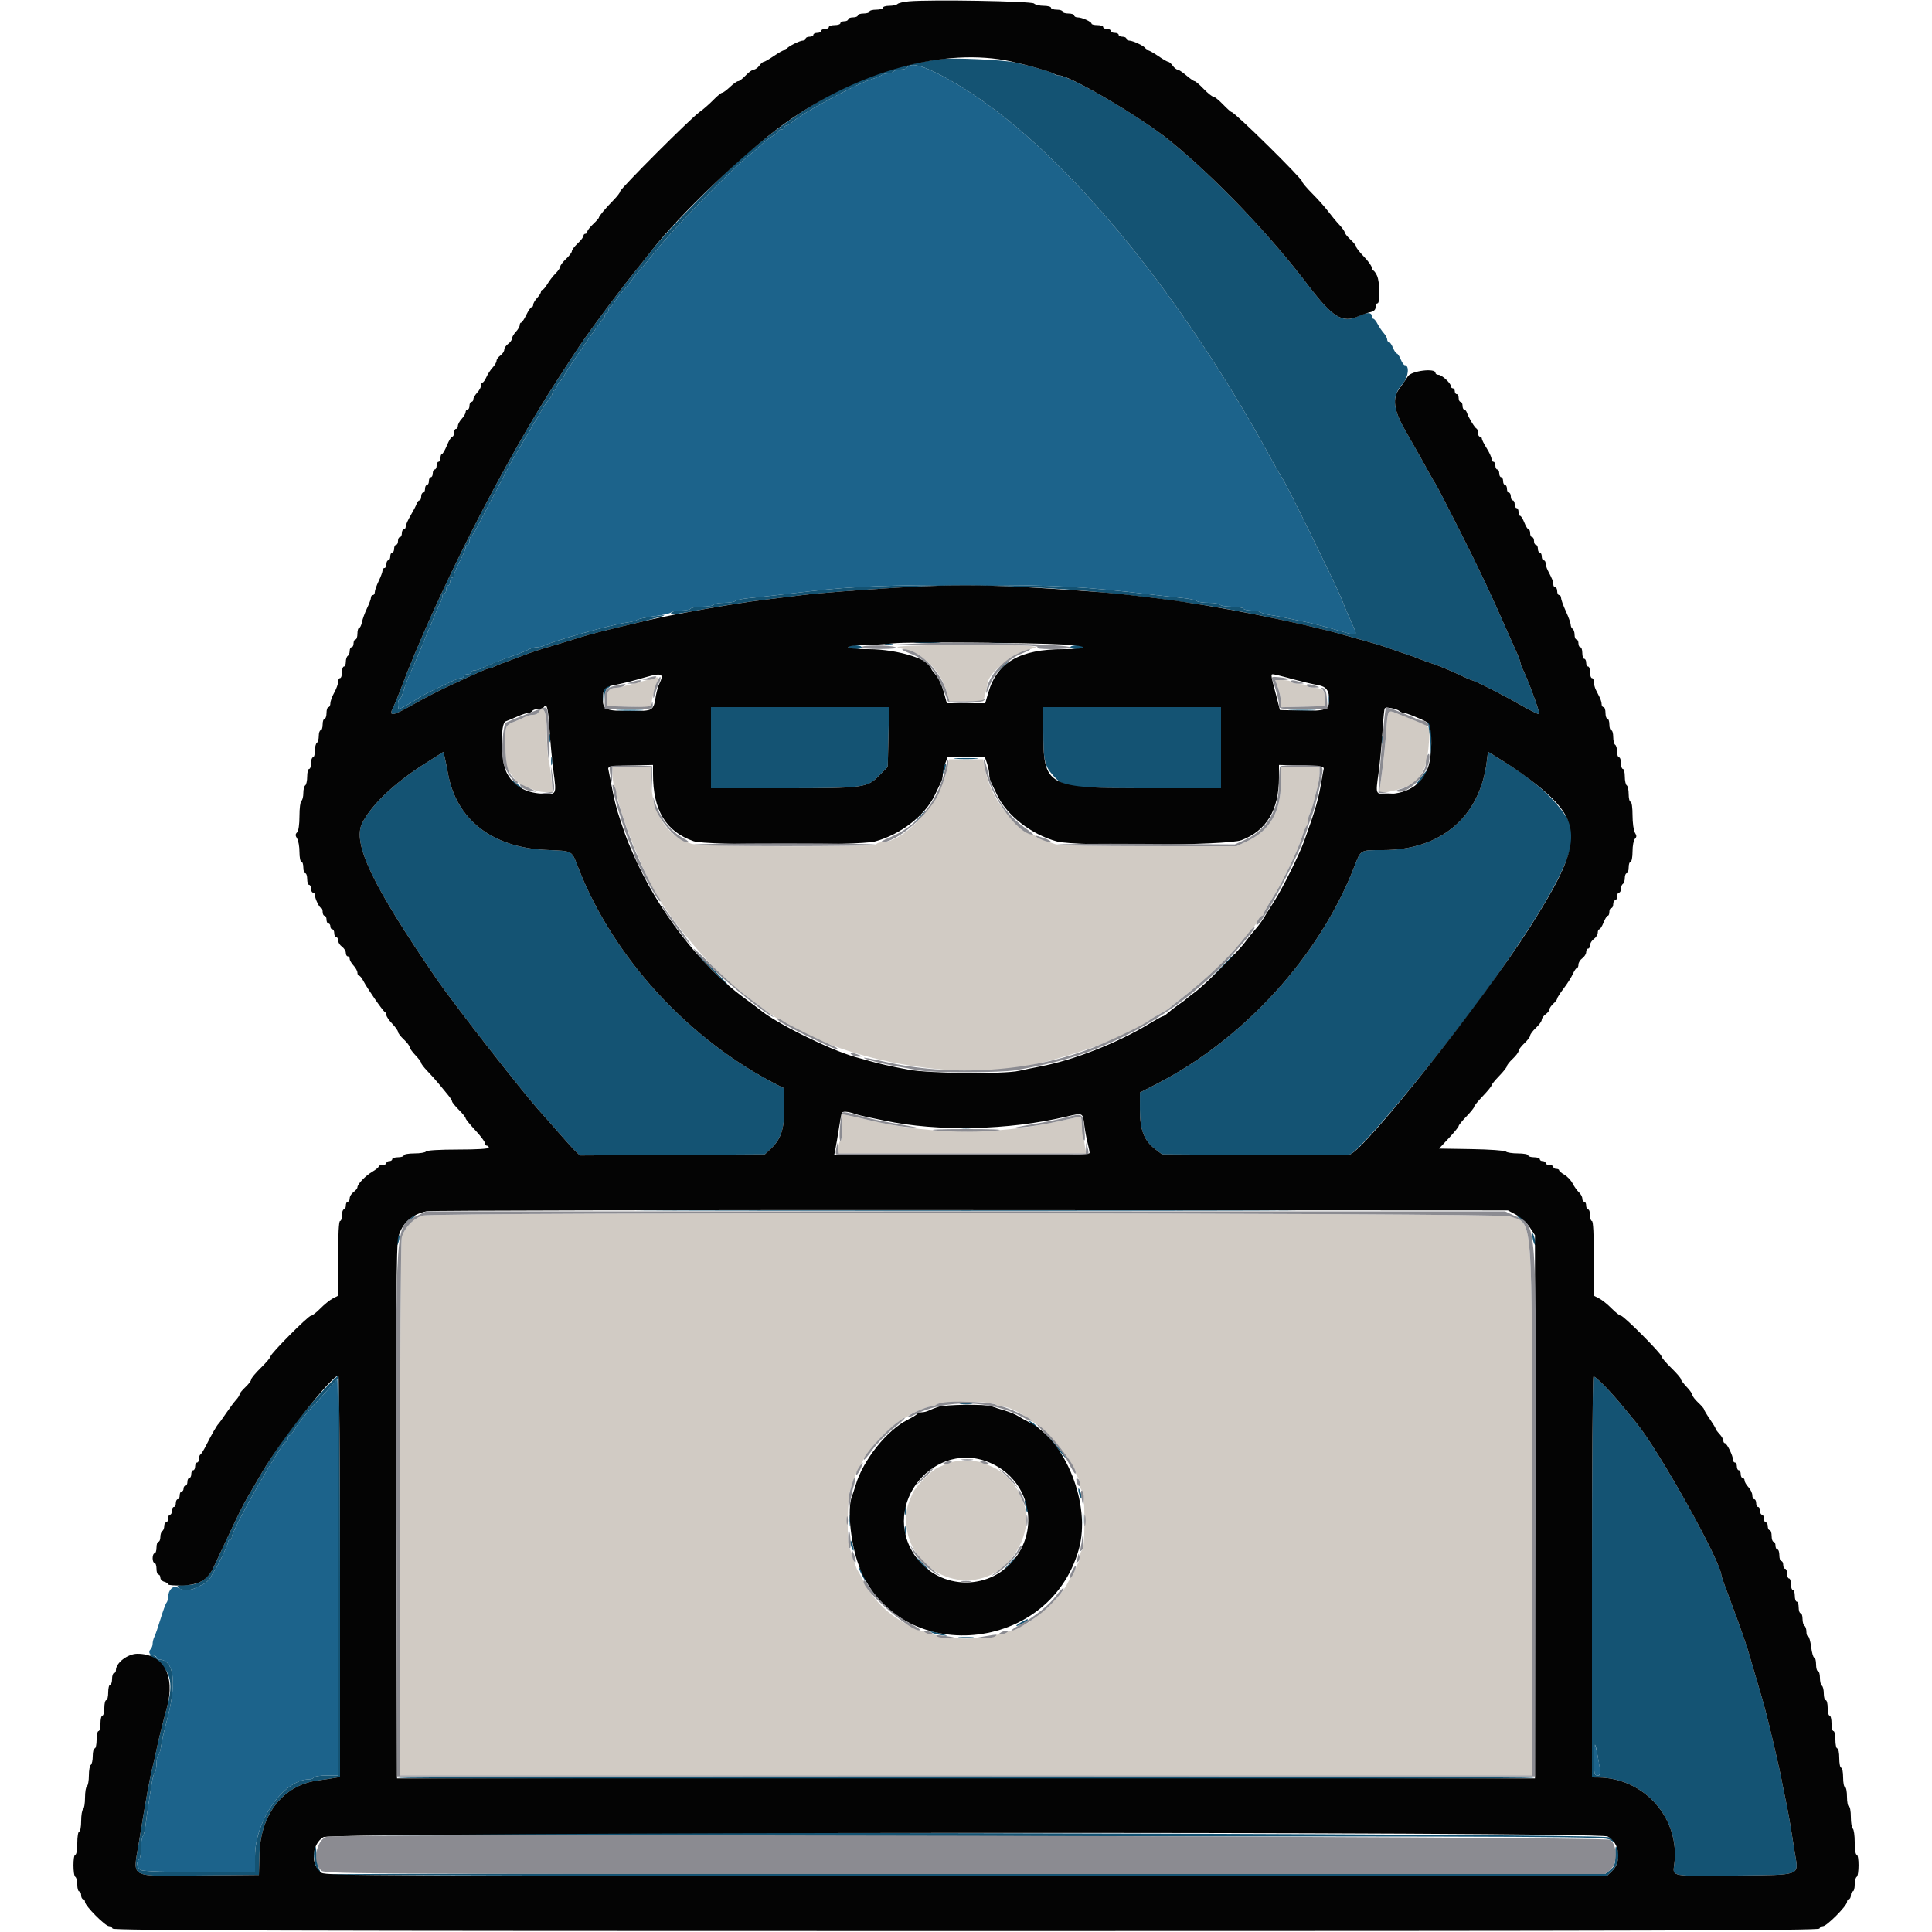 <svg id="svg" version="1.1" xmlns="http://www.w3.org/2000/svg" xmlns:xlink="http://www.w3.org/1999/xlink" width="400" height="400" viewBox="0, 0, 400,400"><g id="svgg"><path id="path0" d="M192.000 133.600 C 186.393 133.752,184.988 133.886,186.200 134.155 C 191.072 135.234,194.605 138.529,196.016 143.309 L 196.575 145.200 200.069 145.200 L 203.562 145.200 203.979 143.700 C 204.208 142.875,204.397 142.063,204.398 141.895 C 204.416 139.339,209.360 135.426,214.200 134.136 C 216.297 133.577,203.915 133.278,192.000 133.600 M135.200 140.442 C 134.650 140.608,133.390 140.949,132.400 141.199 C 131.410 141.449,130.047 141.822,129.372 142.027 C 128.696 142.232,127.773 142.400,127.321 142.400 C 126.149 142.400,125.525 143.337,125.673 144.874 L 125.800 146.200 130.279 146.313 L 134.759 146.426 135.003 144.913 C 135.137 144.081,135.504 142.693,135.819 141.829 C 136.483 140.007,136.501 140.049,135.200 140.442 M264.618 142.450 C 264.938 143.358,265.200 144.624,265.200 145.263 L 265.200 146.426 269.700 146.313 L 274.200 146.200 274.327 144.874 C 274.492 143.161,273.829 142.400,272.175 142.400 C 271.445 142.400,270.736 142.220,270.600 142.000 C 270.464 141.780,269.744 141.600,269.000 141.600 C 268.256 141.600,267.536 141.420,267.400 141.200 C 267.264 140.980,266.451 140.800,265.594 140.800 L 264.035 140.800 264.618 142.450 M111.400 147.600 C 111.264 147.820,110.801 148.000,110.371 148.000 C 109.941 148.000,109.277 148.159,108.895 148.353 C 108.513 148.548,107.660 148.929,107.000 149.200 C 104.487 150.232,104.597 149.984,104.638 154.501 C 104.672 158.242,104.780 158.851,105.625 160.051 C 106.843 161.783,107.185 162.103,108.400 162.650 C 110.804 163.732,111.722 164.000,113.030 164.000 L 114.422 164.000 114.173 161.300 C 114.036 159.815,113.762 157.970,113.564 157.200 C 113.366 156.430,113.203 153.865,113.202 151.500 C 113.200 147.253,112.522 145.785,111.400 147.600 M287.011 151.300 C 286.859 153.555,286.479 157.276,286.167 159.570 C 285.855 161.863,285.600 163.798,285.600 163.870 C 285.600 164.695,291.824 163.049,292.904 161.938 C 294.951 159.830,295.549 158.105,295.867 153.383 C 296.085 150.161,296.438 150.527,291.100 148.450 C 290.605 148.257,289.697 147.897,289.081 147.650 C 287.321 146.942,287.301 146.976,287.011 151.300 M196.024 159.500 C 194.515 166.386,187.214 174.400,182.449 174.400 C 182.008 174.400,181.536 174.580,181.400 174.800 C 181.012 175.428,145.223 175.335,143.172 174.700 C 137.878 173.062,134.800 168.079,134.800 161.145 L 134.800 158.800 130.800 158.800 L 126.800 158.800 126.800 160.272 C 126.800 161.081,126.968 162.296,127.173 162.972 C 127.378 163.647,127.764 165.010,128.030 166.000 C 129.651 172.029,133.863 182.088,136.489 186.200 C 141.174 193.536,148.791 202.020,154.400 206.149 C 155.830 207.201,157.511 208.453,158.135 208.931 C 170.396 218.313,193.336 223.599,210.600 221.021 C 219.641 219.671,235.053 214.147,238.000 211.200 C 238.110 211.090,238.605 210.775,239.100 210.500 C 239.595 210.225,240.405 209.775,240.900 209.500 C 241.395 209.225,241.890 208.905,242.000 208.789 C 242.110 208.673,243.730 207.375,245.600 205.905 C 249.676 202.700,254.371 198.216,256.808 195.200 C 257.786 193.990,258.860 192.730,259.195 192.400 C 259.531 192.070,260.060 191.305,260.370 190.700 C 260.681 190.095,261.085 189.600,261.268 189.600 C 261.450 189.600,261.600 189.426,261.600 189.212 C 261.600 188.999,262.405 187.580,263.389 186.059 C 265.384 182.975,268.771 175.962,269.599 173.200 C 269.896 172.210,270.288 171.229,270.470 171.020 C 270.651 170.811,270.800 170.314,270.800 169.915 C 270.800 169.516,270.962 168.877,271.161 168.495 C 271.360 168.113,271.705 167.080,271.929 166.200 C 272.153 165.320,272.531 163.859,272.768 162.954 C 273.006 162.048,273.200 160.743,273.200 160.054 L 273.200 158.800 269.200 158.800 L 265.200 158.800 265.194 162.100 C 265.183 168.099,262.881 172.029,258.088 174.230 L 255.976 175.200 237.917 175.200 C 225.880 175.200,219.380 175.053,218.428 174.759 C 210.955 172.450,205.461 166.636,204.011 159.500 L 203.543 157.200 200.035 157.200 L 196.527 157.200 196.024 159.500 M174.400 233.331 C 174.400 234.773,174.220 236.064,174.000 236.200 C 173.780 236.336,173.600 236.977,173.600 237.624 L 173.600 238.800 199.244 238.800 L 224.888 238.800 224.618 237.300 C 224.469 236.475,224.254 234.765,224.138 233.500 C 224.023 232.235,223.809 231.200,223.662 231.200 C 223.515 231.200,221.416 231.642,218.997 232.182 C 206.565 234.957,192.976 234.943,181.000 232.143 C 178.580 231.577,176.105 231.023,175.500 230.912 L 174.400 230.709 174.400 233.331 M87.552 251.669 C 85.663 252.172,83.631 254.302,83.178 256.251 C 82.975 257.126,82.815 281.694,82.810 312.700 L 82.800 367.600 200.000 367.600 L 317.200 367.600 317.190 312.700 C 317.179 249.414,317.499 253.531,312.471 251.818 C 310.311 251.082,90.300 250.936,87.552 251.669 M206.180 290.837 C 206.389 291.036,206.895 291.200,207.305 291.200 C 210.925 291.200,219.382 298.125,221.746 303.025 C 222.376 304.331,223.051 305.713,223.246 306.095 C 223.441 306.477,223.600 307.116,223.600 307.515 C 223.600 307.914,223.806 308.446,224.058 308.698 C 224.359 308.999,224.516 311.094,224.516 314.800 C 224.516 318.506,224.359 320.601,224.058 320.902 C 223.806 321.154,223.600 321.686,223.600 322.085 C 223.600 322.484,223.441 323.123,223.247 323.505 C 223.052 323.887,222.648 324.740,222.347 325.400 C 222.047 326.060,221.711 326.690,221.600 326.800 C 221.489 326.910,221.129 327.540,220.799 328.200 C 219.832 330.137,214.687 335.039,212.353 336.248 C 200.071 342.610,184.375 338.461,178.805 327.379 C 178.258 326.291,177.711 325.310,177.589 325.200 C 177.466 325.090,177.131 324.190,176.844 323.200 C 176.557 322.210,176.139 321.055,175.916 320.634 C 175.326 319.518,175.389 310.475,176.000 308.581 C 176.651 306.566,177.182 305.210,177.717 304.200 C 177.949 303.760,178.513 302.681,178.970 301.802 C 179.957 299.903,184.898 294.851,186.600 294.001 C 187.260 293.671,187.890 293.301,188.000 293.178 C 188.418 292.713,192.023 291.200,192.716 291.200 C 193.114 291.200,193.611 291.031,193.820 290.824 C 194.640 290.012,205.330 290.023,206.180 290.837 M196.400 302.881 C 195.850 303.116,194.860 303.544,194.200 303.831 C 192.801 304.439,189.550 307.750,188.928 309.200 C 187.767 311.908,187.600 312.604,187.606 314.719 C 187.631 324.092,197.825 330.174,205.935 325.655 C 210.875 322.903,213.811 315.898,211.944 311.319 C 210.691 308.247,210.290 307.584,208.753 306.047 C 207.216 304.510,206.553 304.109,203.481 302.856 C 202.094 302.291,197.746 302.306,196.400 302.881 " stroke="none" fill="#d1cbc4" fill-rule="evenodd"></path><path id="path1" d="M187.800 14.000 C 187.664 14.220,187.034 14.400,186.400 14.400 C 185.766 14.400,185.136 14.580,185.000 14.800 C 184.864 15.020,184.349 15.200,183.856 15.200 C 183.363 15.200,182.789 15.349,182.580 15.530 C 182.371 15.712,181.390 16.113,180.400 16.421 C 177.116 17.443,165.924 23.493,163.999 25.287 C 163.578 25.679,163.046 26.000,162.817 26.000 C 162.588 26.000,162.400 26.180,162.400 26.400 C 162.400 26.620,162.130 26.800,161.800 26.800 C 161.470 26.800,161.200 26.941,161.200 27.114 C 161.200 27.286,160.655 27.749,159.989 28.143 C 159.323 28.536,158.374 29.250,157.881 29.729 C 157.387 30.208,155.907 31.495,154.592 32.588 C 150.664 35.853,139.543 47.254,136.174 51.470 C 134.447 53.632,132.748 55.670,132.398 56.000 C 132.048 56.330,131.325 57.230,130.790 58.000 C 130.255 58.770,129.422 59.800,128.938 60.289 C 128.454 60.778,127.736 61.723,127.343 62.389 C 126.949 63.055,126.486 63.600,126.314 63.600 C 126.141 63.600,126.000 63.870,126.000 64.200 C 126.000 64.530,125.820 64.800,125.600 64.800 C 125.380 64.800,125.200 65.055,125.200 65.367 C 125.200 65.678,125.052 65.993,124.872 66.067 C 124.497 66.219,116.800 77.384,116.800 77.776 C 116.800 77.918,116.440 78.420,116.000 78.892 C 115.560 79.364,115.200 79.987,115.200 80.275 C 115.200 80.564,115.020 80.800,114.800 80.800 C 114.580 80.800,114.400 81.036,114.400 81.325 C 114.400 81.613,114.085 82.207,113.700 82.645 C 113.049 83.385,112.537 84.189,111.438 86.200 C 111.197 86.640,110.910 87.090,110.799 87.200 C 110.689 87.310,110.329 87.940,110.000 88.600 C 109.671 89.260,109.311 89.890,109.201 90.000 C 109.090 90.110,108.775 90.605,108.500 91.100 C 108.225 91.595,107.775 92.405,107.500 92.900 C 107.225 93.395,106.910 93.890,106.800 94.000 C 106.690 94.110,105.945 95.460,105.144 97.000 C 104.343 98.540,102.786 101.510,101.683 103.600 C 100.580 105.690,99.255 108.210,98.739 109.200 C 98.222 110.190,97.665 111.060,97.500 111.133 C 97.335 111.207,97.200 111.612,97.200 112.033 C 97.200 112.455,97.020 112.800,96.800 112.800 C 96.580 112.800,96.400 113.052,96.400 113.359 C 96.400 113.667,95.860 114.945,95.200 116.200 C 94.540 117.455,94.000 118.733,94.000 119.041 C 94.000 119.348,93.820 119.600,93.600 119.600 C 93.380 119.600,93.200 119.960,93.200 120.400 C 93.200 120.840,93.020 121.200,92.800 121.200 C 92.580 121.200,92.400 121.560,92.400 122.000 C 92.400 122.440,92.220 122.800,92.000 122.800 C 91.780 122.800,91.600 123.072,91.600 123.405 C 91.600 123.738,91.422 124.323,91.203 124.705 C 90.985 125.087,89.990 127.380,88.992 129.800 C 86.128 136.741,85.547 138.107,84.825 139.600 C 84.452 140.370,83.895 141.855,83.586 142.900 C 83.278 143.945,82.885 144.800,82.713 144.800 C 82.541 144.800,82.400 145.250,82.400 145.800 C 82.400 146.350,82.485 146.800,82.588 146.800 C 82.835 146.800,85.532 145.286,86.800 144.435 C 87.350 144.066,88.700 143.346,89.800 142.835 C 90.900 142.324,92.492 141.567,93.338 141.153 C 94.184 140.739,95.129 140.400,95.438 140.400 C 95.747 140.400,96.000 140.220,96.000 140.000 C 96.000 139.780,96.360 139.600,96.800 139.600 C 97.240 139.600,97.600 139.420,97.600 139.200 C 97.600 138.980,97.872 138.800,98.205 138.800 C 98.538 138.800,99.123 138.641,99.505 138.447 C 99.887 138.252,100.650 137.916,101.200 137.700 C 101.750 137.484,102.650 137.121,103.200 136.894 C 103.750 136.667,104.830 136.264,105.600 136.000 C 107.293 135.418,108.760 134.829,109.695 134.353 C 110.077 134.159,110.754 134.000,111.200 134.000 C 111.646 134.000,112.323 133.836,112.705 133.636 C 114.370 132.763,126.740 129.285,129.365 128.952 C 130.484 128.810,131.580 128.559,131.800 128.394 C 132.184 128.107,133.560 127.829,137.000 127.344 C 137.880 127.220,138.771 126.956,138.980 126.759 C 139.189 126.562,140.123 126.400,141.056 126.400 C 141.989 126.400,142.864 126.220,143.000 126.000 C 143.136 125.780,144.216 125.600,145.400 125.600 C 146.584 125.600,147.664 125.420,147.800 125.200 C 147.936 124.980,148.901 124.800,149.944 124.800 C 150.987 124.800,152.011 124.635,152.220 124.434 C 152.429 124.232,153.680 123.966,155.000 123.842 C 156.320 123.718,158.975 123.433,160.900 123.208 C 162.825 122.984,165.975 122.618,167.900 122.396 C 176.325 121.423,184.085 121.114,200.000 121.118 C 219.002 121.123,223.930 121.384,239.200 123.188 C 241.070 123.409,243.680 123.698,245.000 123.830 C 246.320 123.962,247.571 124.235,247.780 124.435 C 247.989 124.636,249.103 124.800,250.256 124.800 C 251.409 124.800,252.464 124.980,252.600 125.200 C 252.736 125.420,253.816 125.600,255.000 125.600 C 256.184 125.600,257.264 125.780,257.400 126.000 C 257.536 126.220,258.321 126.400,259.144 126.400 C 259.967 126.400,260.811 126.562,261.020 126.759 C 261.229 126.956,262.120 127.215,263.000 127.333 C 263.880 127.451,265.410 127.732,266.400 127.957 C 267.390 128.181,269.106 128.536,270.214 128.745 C 271.322 128.954,274.106 129.673,276.401 130.343 C 281.134 131.725,281.074 131.731,280.282 129.932 C 279.959 129.200,279.418 127.970,279.079 127.200 C 278.740 126.430,278.107 124.900,277.672 123.800 C 276.637 121.183,266.490 100.495,265.606 99.200 C 265.230 98.650,264.239 96.940,263.402 95.400 C 243.879 59.452,219.056 29.811,198.079 17.398 C 191.980 13.790,188.617 12.678,187.800 14.000 M68.602 286.900 C 67.980 287.615,66.555 289.195,65.436 290.412 C 63.090 292.961,61.825 294.543,60.889 296.100 C 60.525 296.705,60.086 297.200,59.914 297.200 C 59.741 297.200,59.600 297.455,59.600 297.767 C 59.600 298.078,59.434 298.393,59.232 298.467 C 58.160 298.855,48.000 316.732,48.000 318.229 C 48.000 318.543,47.820 318.800,47.600 318.800 C 47.380 318.800,47.200 319.045,47.200 319.344 C 47.200 319.848,44.857 324.752,44.402 325.200 C 44.290 325.310,43.954 325.875,43.655 326.456 C 43.356 327.037,42.637 327.733,42.056 328.003 C 41.475 328.273,40.687 328.652,40.305 328.847 C 39.322 329.347,37.725 329.285,36.804 328.710 C 35.894 328.141,34.835 329.156,34.813 330.620 C 34.806 331.071,34.652 331.611,34.472 331.820 C 34.292 332.029,33.733 333.550,33.231 335.200 C 32.729 336.850,32.156 338.513,31.959 338.895 C 31.762 339.277,31.600 339.916,31.600 340.315 C 31.600 340.714,31.400 341.240,31.155 341.485 C 30.621 342.019,31.019 342.800,31.824 342.800 C 32.141 342.800,32.400 342.980,32.400 343.200 C 32.400 343.420,32.639 343.600,32.930 343.600 C 35.925 343.600,36.622 348.006,34.779 355.300 C 34.571 356.125,34.205 357.565,33.967 358.500 C 33.730 359.435,33.440 360.876,33.325 361.703 C 33.210 362.529,32.955 363.305,32.758 363.426 C 32.561 363.548,32.400 364.321,32.400 365.144 C 32.400 365.967,32.238 366.811,32.041 367.020 C 31.844 367.229,31.579 368.120,31.453 369.000 C 31.326 369.880,31.030 371.770,30.794 373.200 C 30.558 374.630,30.266 376.700,30.146 377.800 C 30.025 378.900,29.763 379.971,29.563 380.180 C 29.363 380.389,29.200 381.503,29.200 382.656 C 29.200 383.809,29.020 384.864,28.800 385.000 C 28.127 385.416,28.355 386.748,29.174 387.186 C 29.655 387.444,34.262 387.600,41.374 387.600 L 52.800 387.600 52.800 384.328 C 52.800 376.893,58.770 368.400,63.996 368.400 C 64.412 368.400,64.864 368.220,65.000 368.000 C 65.136 367.780,66.317 367.600,67.624 367.600 L 70.000 367.600 70.000 326.600 C 70.000 304.050,69.940 285.600,69.866 285.600 C 69.792 285.600,69.224 286.185,68.602 286.900 M330.044 363.900 C 330.004 367.250,330.070 367.600,330.740 367.600 C 331.528 367.600,331.497 366.977,330.462 362.000 C 330.121 360.360,330.084 360.529,330.044 363.900 " stroke="none" fill="#1c638b" fill-rule="evenodd"></path><path id="path2" d="M194.600 12.232 C 180.319 14.206,169.166 19.616,155.000 31.440 C 149.878 35.715,138.251 47.553,134.806 52.000 C 134.039 52.990,133.190 54.070,132.919 54.400 C 128.566 59.713,121.417 69.320,119.000 73.105 C 118.780 73.450,117.353 75.637,115.828 77.966 C 104.468 95.319,90.121 123.602,82.837 143.000 C 82.342 144.320,81.770 145.713,81.568 146.095 C 80.307 148.474,80.993 148.428,85.587 145.827 C 87.698 144.632,90.859 142.990,92.612 142.179 C 99.718 138.891,100.837 138.400,101.215 138.400 C 101.433 138.400,101.923 138.234,102.305 138.032 C 102.687 137.830,104.080 137.272,105.400 136.793 C 106.720 136.314,108.160 135.778,108.600 135.601 C 110.012 135.036,111.728 134.476,114.800 133.578 C 116.450 133.097,118.790 132.377,120.000 131.980 C 121.210 131.583,124.630 130.683,127.600 129.980 C 135.687 128.066,138.870 127.191,137.000 127.395 C 134.228 127.697,132.214 128.084,131.800 128.394 C 131.580 128.559,130.484 128.810,129.365 128.952 C 126.740 129.285,114.370 132.763,112.705 133.636 C 112.323 133.836,111.646 134.000,111.200 134.000 C 110.754 134.000,110.077 134.159,109.695 134.353 C 108.760 134.829,107.293 135.418,105.600 136.000 C 103.236 136.812,100.785 137.796,99.505 138.447 C 99.123 138.641,98.538 138.800,98.205 138.800 C 97.872 138.800,97.600 138.980,97.600 139.200 C 97.600 139.420,97.240 139.600,96.800 139.600 C 96.360 139.600,96.000 139.780,96.000 140.000 C 96.000 140.220,95.747 140.400,95.438 140.400 C 95.129 140.400,94.184 140.739,93.338 141.153 C 92.492 141.567,90.900 142.324,89.800 142.835 C 88.700 143.346,87.350 144.066,86.800 144.435 C 85.532 145.286,82.835 146.800,82.588 146.800 C 82.485 146.800,82.400 146.350,82.400 145.800 C 82.400 145.250,82.541 144.800,82.713 144.800 C 82.885 144.800,83.278 143.945,83.586 142.900 C 83.895 141.855,84.452 140.370,84.825 139.600 C 85.547 138.107,86.128 136.741,88.992 129.800 C 89.990 127.380,90.985 125.087,91.203 124.705 C 91.422 124.323,91.600 123.738,91.600 123.405 C 91.600 123.072,91.780 122.800,92.000 122.800 C 92.220 122.800,92.400 122.440,92.400 122.000 C 92.400 121.560,92.580 121.200,92.800 121.200 C 93.020 121.200,93.200 120.840,93.200 120.400 C 93.200 119.960,93.380 119.600,93.600 119.600 C 93.820 119.600,94.000 119.348,94.000 119.041 C 94.000 118.733,94.540 117.455,95.200 116.200 C 95.860 114.945,96.400 113.667,96.400 113.359 C 96.400 113.052,96.580 112.800,96.800 112.800 C 97.020 112.800,97.200 112.455,97.200 112.033 C 97.200 111.612,97.335 111.207,97.500 111.133 C 97.665 111.060,98.222 110.190,98.739 109.200 C 99.255 108.210,100.580 105.690,101.683 103.600 C 102.786 101.510,104.343 98.540,105.144 97.000 C 105.945 95.460,106.690 94.110,106.800 94.000 C 106.910 93.890,107.225 93.395,107.500 92.900 C 107.775 92.405,108.225 91.595,108.500 91.100 C 108.775 90.605,109.090 90.110,109.201 90.000 C 109.311 89.890,109.671 89.260,110.000 88.600 C 110.329 87.940,110.689 87.310,110.799 87.200 C 110.910 87.090,111.225 86.595,111.500 86.100 C 112.741 83.865,113.043 83.392,113.700 82.645 C 114.085 82.207,114.400 81.613,114.400 81.325 C 114.400 81.036,114.580 80.800,114.800 80.800 C 115.020 80.800,115.200 80.564,115.200 80.275 C 115.200 79.987,115.560 79.364,116.000 78.892 C 116.440 78.420,116.800 77.918,116.800 77.776 C 116.800 77.384,124.497 66.219,124.872 66.067 C 125.052 65.993,125.200 65.678,125.200 65.367 C 125.200 65.055,125.380 64.800,125.600 64.800 C 125.820 64.800,126.000 64.530,126.000 64.200 C 126.000 63.870,126.141 63.600,126.314 63.600 C 126.486 63.600,126.949 63.055,127.343 62.389 C 127.736 61.723,128.454 60.778,128.938 60.289 C 129.422 59.800,130.255 58.770,130.790 58.000 C 131.325 57.230,132.048 56.330,132.398 56.000 C 132.748 55.670,134.447 53.632,136.174 51.470 C 139.543 47.254,150.664 35.853,154.592 32.588 C 155.907 31.495,157.387 30.208,157.881 29.729 C 158.374 29.250,159.323 28.536,159.989 28.143 C 160.655 27.749,161.200 27.286,161.200 27.114 C 161.200 26.941,161.470 26.800,161.800 26.800 C 162.130 26.800,162.400 26.620,162.400 26.400 C 162.400 26.180,162.588 26.000,162.817 26.000 C 163.046 26.000,163.578 25.679,163.999 25.287 C 165.924 23.493,177.116 17.443,180.400 16.421 C 181.390 16.113,182.371 15.712,182.580 15.530 C 182.789 15.349,183.363 15.200,183.856 15.200 C 184.349 15.200,184.864 15.020,185.000 14.800 C 185.136 14.580,185.766 14.400,186.400 14.400 C 187.034 14.400,187.664 14.220,187.800 14.000 C 188.617 12.678,191.980 13.790,198.079 17.398 C 219.056 29.811,243.879 59.452,263.402 95.400 C 264.239 96.940,265.230 98.650,265.606 99.200 C 266.490 100.495,276.637 121.183,277.672 123.800 C 278.472 125.824,278.952 126.957,280.187 129.732 C 281.087 131.757,281.190 131.741,276.401 130.343 C 274.106 129.673,271.322 128.954,270.214 128.745 C 269.106 128.536,267.390 128.181,266.400 127.957 C 265.410 127.732,263.880 127.451,263.000 127.333 C 262.120 127.215,261.229 126.956,261.020 126.759 C 260.811 126.562,259.967 126.400,259.144 126.400 C 258.321 126.400,257.536 126.220,257.400 126.000 C 257.264 125.780,256.184 125.600,255.000 125.600 C 253.816 125.600,252.736 125.420,252.600 125.200 C 252.464 124.980,251.409 124.800,250.256 124.800 C 249.103 124.800,247.989 124.636,247.780 124.435 C 247.571 124.235,246.320 123.962,245.000 123.830 C 243.680 123.698,241.070 123.409,239.200 123.188 C 223.930 121.384,219.002 121.123,200.000 121.118 C 184.085 121.114,176.325 121.423,167.900 122.396 C 165.975 122.618,162.825 122.984,160.900 123.208 C 158.975 123.433,156.320 123.718,155.000 123.842 C 153.680 123.966,152.429 124.232,152.220 124.434 C 152.011 124.635,150.987 124.800,149.944 124.800 C 148.901 124.800,147.936 124.980,147.800 125.200 C 147.664 125.420,146.584 125.600,145.400 125.600 C 144.216 125.600,143.136 125.780,143.000 126.000 C 142.864 126.220,141.964 126.400,141.000 126.400 C 140.036 126.400,139.136 126.580,139.000 126.800 C 138.642 127.378,139.149 127.324,146.261 126.025 C 149.798 125.379,155.011 124.568,157.846 124.222 C 160.681 123.877,164.350 123.425,166.000 123.218 C 169.286 122.806,177.087 122.201,186.962 121.592 C 204.832 120.491,228.597 121.939,250.400 125.458 C 258.471 126.760,271.687 129.601,278.000 131.389 C 280.750 132.168,283.720 133.006,284.600 133.251 C 285.480 133.496,286.920 133.961,287.800 134.286 C 288.680 134.610,290.210 135.138,291.200 135.458 C 292.190 135.778,293.360 136.202,293.800 136.400 C 294.240 136.598,295.500 137.051,296.600 137.407 C 297.700 137.763,299.921 138.672,301.536 139.427 C 303.150 140.182,304.533 140.800,304.608 140.800 C 305.107 140.800,310.881 143.701,314.335 145.687 C 316.609 146.994,318.567 147.967,318.686 147.848 C 318.910 147.623,316.283 140.526,315.153 138.305 C 314.959 137.923,314.800 137.434,314.800 137.217 C 314.800 137.001,314.370 135.873,313.845 134.712 C 313.319 133.550,312.535 131.790,312.101 130.800 C 308.588 122.784,306.402 118.150,302.299 110.020 C 299.696 104.861,297.419 100.451,297.240 100.220 C 297.062 99.989,296.376 98.810,295.717 97.600 C 295.057 96.390,294.109 94.680,293.610 93.800 C 293.110 92.920,291.893 90.774,290.903 89.030 C 288.250 84.353,288.138 82.037,290.439 79.416 C 291.616 78.076,291.861 75.600,290.817 75.600 C 290.641 75.600,290.273 75.060,290.000 74.400 C 289.727 73.740,289.367 73.200,289.200 73.200 C 289.033 73.200,288.673 72.660,288.400 72.000 C 288.127 71.340,287.745 70.800,287.551 70.800 C 287.358 70.800,287.200 70.564,287.200 70.275 C 287.200 69.987,286.885 69.402,286.500 68.975 C 286.115 68.549,285.545 67.705,285.232 67.100 C 284.920 66.495,284.515 66.000,284.332 66.000 C 284.150 66.000,284.000 65.730,284.000 65.400 C 284.000 64.619,282.850 64.637,281.237 65.442 C 278.053 67.030,275.901 65.722,270.928 59.177 C 262.784 48.458,251.772 36.937,242.200 29.121 C 236.130 24.164,221.506 15.600,219.111 15.600 C 218.808 15.600,218.389 15.447,218.180 15.259 C 217.775 14.897,214.151 13.838,210.200 12.928 C 207.854 12.387,196.983 11.902,194.600 12.232 M189.700 133.096 C 190.965 133.175,193.035 133.175,194.300 133.096 C 195.565 133.016,194.530 132.951,192.000 132.951 C 189.470 132.951,188.435 133.016,189.700 133.096 M205.700 133.096 C 206.965 133.175,209.035 133.175,210.300 133.096 C 211.565 133.016,210.530 132.951,208.000 132.951 C 205.470 132.951,204.435 133.016,205.700 133.096 M183.300 133.476 C 183.685 133.576,184.315 133.576,184.700 133.476 C 185.085 133.375,184.770 133.293,184.000 133.293 C 183.230 133.293,182.915 133.375,183.300 133.476 M175.600 134.000 C 175.600 134.220,176.230 134.400,177.000 134.400 C 177.770 134.400,178.400 134.220,178.400 134.000 C 178.400 133.780,177.770 133.600,177.000 133.600 C 176.230 133.600,175.600 133.780,175.600 134.000 M221.600 134.000 C 221.600 134.220,222.230 134.400,223.000 134.400 C 223.770 134.400,224.400 134.220,224.400 134.000 C 224.400 133.780,223.770 133.600,223.000 133.600 C 222.230 133.600,221.600 133.780,221.600 134.000 M207.375 138.100 L 206.200 139.400 207.500 138.225 C 208.215 137.579,208.800 136.994,208.800 136.925 C 208.800 136.616,208.470 136.888,207.375 138.100 M125.225 142.570 C 124.958 142.892,124.819 143.896,124.906 144.870 L 125.060 146.600 125.130 144.720 C 125.179 143.404,125.410 142.717,125.900 142.432 C 126.285 142.208,126.397 142.019,126.149 142.012 C 125.901 142.005,125.485 142.257,125.225 142.570 M274.909 144.800 C 274.909 145.790,274.987 146.195,275.082 145.700 C 275.178 145.205,275.178 144.395,275.082 143.900 C 274.987 143.405,274.909 143.810,274.909 144.800 M147.200 154.800 L 147.200 163.200 161.994 163.200 C 178.942 163.200,179.525 163.122,182.097 160.501 L 183.800 158.766 183.943 152.583 L 184.085 146.400 165.643 146.400 L 147.200 146.400 147.200 154.800 M216.004 151.100 C 216.010 157.467,216.228 158.492,218.002 160.507 C 220.293 163.110,220.962 163.200,238.006 163.200 L 252.800 163.200 252.800 154.800 L 252.800 146.400 234.400 146.400 L 216.000 146.400 216.004 151.100 M128.100 147.096 C 129.365 147.175,131.435 147.175,132.700 147.096 C 133.965 147.016,132.930 146.951,130.400 146.951 C 127.870 146.951,126.835 147.016,128.100 147.096 M267.300 147.096 C 268.565 147.175,270.635 147.175,271.900 147.096 C 273.165 147.016,272.130 146.951,269.600 146.951 C 267.070 146.951,266.035 147.016,267.300 147.096 M295.483 149.620 C 295.748 149.961,296.026 151.761,296.101 153.620 L 296.237 157.000 296.319 153.549 C 296.386 150.675,296.283 150.006,295.700 149.549 C 295.085 149.067,295.059 149.075,295.483 149.620 M113.693 152.800 C 113.693 153.570,113.775 153.885,113.876 153.500 C 113.976 153.115,113.976 152.485,113.876 152.100 C 113.775 151.715,113.693 152.030,113.693 152.800 M286.093 153.200 C 286.093 153.970,286.175 154.285,286.276 153.900 C 286.376 153.515,286.376 152.885,286.276 152.500 C 286.175 152.115,286.093 152.430,286.093 153.200 M87.917 158.137 C 81.676 162.096,76.952 166.574,75.006 170.374 C 72.892 174.504,77.020 183.175,90.367 202.639 C 94.137 208.137,108.728 226.817,112.061 230.413 C 112.577 230.970,114.164 232.770,115.588 234.413 C 117.011 236.056,118.600 237.810,119.120 238.311 L 120.065 239.222 139.207 239.111 L 158.348 239.000 159.620 237.800 C 161.708 235.830,162.400 233.699,162.400 229.241 L 162.400 225.348 161.100 224.690 C 142.738 215.390,127.098 198.426,119.839 179.933 C 118.261 175.911,118.809 176.229,112.990 175.962 C 101.877 175.451,94.488 169.683,92.754 160.164 C 92.517 158.864,92.206 157.322,92.062 156.737 L 91.800 155.674 87.917 158.137 M307.811 157.717 C 306.393 169.121,298.318 176.000,286.350 176.000 C 281.554 176.000,281.763 175.880,280.403 179.400 C 273.262 197.882,257.658 215.051,239.505 224.400 L 236.010 226.200 236.005 229.704 C 235.999 233.880,236.865 236.143,239.134 237.878 L 240.600 239.000 259.600 239.115 C 270.050 239.178,278.991 239.133,279.470 239.015 C 281.649 238.477,300.434 215.620,310.220 201.600 C 322.963 183.343,327.134 174.526,324.988 170.376 C 322.852 166.246,318.270 161.959,311.514 157.770 L 308.070 155.635 307.811 157.717 M114.093 157.600 C 114.093 158.370,114.175 158.685,114.276 158.300 C 114.376 157.915,114.376 157.285,114.276 156.900 C 114.175 156.515,114.093 156.830,114.093 157.600 M197.900 157.095 C 199.055 157.176,200.945 157.176,202.100 157.095 C 203.255 157.014,202.310 156.948,200.000 156.948 C 197.690 156.948,196.745 157.014,197.900 157.095 M195.449 158.615 C 195.312 158.973,195.215 159.566,195.234 159.933 C 195.253 160.300,195.427 160.069,195.621 159.420 C 195.998 158.158,195.865 157.533,195.449 158.615 M294.033 161.158 C 293.281 162.171,292.975 162.746,293.352 162.436 C 294.171 161.761,295.747 159.603,295.544 159.435 C 295.465 159.370,294.785 160.145,294.033 161.158 M105.967 161.745 C 106.500 162.401,108.000 163.393,108.000 163.089 C 108.000 163.013,107.415 162.522,106.700 161.999 C 105.896 161.410,105.616 161.313,105.967 161.745 M190.175 169.300 L 189.000 170.600 190.300 169.425 C 191.512 168.330,191.784 168.000,191.475 168.000 C 191.406 168.000,190.821 168.585,190.175 169.300 M147.400 200.800 C 149.150 202.560,150.671 204.000,150.781 204.000 C 150.891 204.000,149.550 202.560,147.800 200.800 C 146.050 199.040,144.529 197.600,144.419 197.600 C 144.309 197.600,145.650 199.040,147.400 200.800 M252.987 200.100 L 250.600 202.600 253.100 200.213 C 254.475 198.899,255.600 197.774,255.600 197.713 C 255.600 197.417,255.205 197.778,252.987 200.100 M198.300 222.295 C 199.455 222.376,201.345 222.376,202.500 222.295 C 203.655 222.214,202.710 222.148,200.400 222.148 C 198.090 222.148,197.145 222.214,198.300 222.295 M199.100 233.882 C 199.595 233.978,200.405 233.978,200.900 233.882 C 201.395 233.787,200.990 233.709,200.000 233.709 C 199.010 233.709,198.605 233.787,199.100 233.882 M144.700 250.700 C 175.115 250.757,224.885 250.757,255.300 250.700 C 285.715 250.643,260.830 250.597,200.000 250.597 C 139.170 250.597,114.285 250.643,144.700 250.700 M84.522 252.629 L 83.400 253.658 84.700 252.754 C 85.415 252.257,86.000 251.793,86.000 251.725 C 86.000 251.409,85.558 251.680,84.522 252.629 M314.000 251.711 C 314.000 251.787,314.585 252.278,315.300 252.801 C 316.104 253.390,316.384 253.487,316.033 253.055 C 315.500 252.399,314.000 251.407,314.000 251.711 M317.268 255.800 C 317.262 256.240,317.411 256.960,317.600 257.400 C 318.038 258.419,318.038 257.368,317.600 256.000 C 317.343 255.196,317.277 255.157,317.268 255.800 M82.229 256.629 C 82.081 257.215,82.038 257.772,82.132 257.866 C 82.227 257.960,82.424 257.558,82.571 256.971 C 82.719 256.385,82.762 255.828,82.668 255.734 C 82.573 255.640,82.376 256.042,82.229 256.629 M66.258 288.571 C 62.314 292.859,57.195 299.794,54.279 304.800 C 53.189 306.670,51.873 308.920,51.354 309.800 C 50.372 311.464,49.196 313.840,46.506 319.600 C 45.632 321.470,44.596 323.685,44.202 324.523 C 43.078 326.918,41.088 328.204,38.547 328.179 C 36.855 328.162,36.520 328.262,36.866 328.679 C 37.361 329.276,39.279 329.369,40.305 328.847 C 40.687 328.652,41.475 328.273,42.056 328.003 C 42.637 327.733,43.356 327.037,43.655 326.456 C 43.954 325.875,44.290 325.310,44.402 325.200 C 44.857 324.752,47.200 319.848,47.200 319.344 C 47.200 319.045,47.380 318.800,47.600 318.800 C 47.820 318.800,48.000 318.543,48.000 318.229 C 48.000 316.732,58.160 298.855,59.232 298.467 C 59.434 298.393,59.600 298.078,59.600 297.767 C 59.600 297.455,59.741 297.200,59.914 297.200 C 60.086 297.200,60.525 296.705,60.889 296.100 C 61.817 294.557,63.078 292.976,65.426 290.412 C 66.540 289.195,68.024 287.570,68.724 286.800 L 69.996 285.400 69.998 326.500 L 70.000 367.600 67.624 367.600 C 66.317 367.600,65.136 367.780,65.000 368.000 C 64.864 368.220,64.412 368.400,63.996 368.400 C 58.770 368.400,52.800 376.893,52.800 384.328 L 52.800 387.600 41.374 387.600 C 34.262 387.600,29.655 387.444,29.174 387.186 C 28.355 386.748,28.127 385.416,28.800 385.000 C 29.020 384.864,29.200 383.809,29.200 382.656 C 29.200 381.503,29.363 380.389,29.563 380.180 C 29.763 379.971,30.025 378.900,30.146 377.800 C 30.266 376.700,30.558 374.630,30.794 373.200 C 31.030 371.770,31.326 369.880,31.453 369.000 C 31.579 368.120,31.844 367.229,32.041 367.020 C 32.238 366.811,32.400 365.967,32.400 365.144 C 32.400 364.321,32.561 363.548,32.758 363.426 C 32.955 363.305,33.210 362.529,33.325 361.703 C 33.440 360.876,33.730 359.435,33.967 358.500 C 34.205 357.565,34.571 356.125,34.779 355.300 C 36.622 348.006,35.925 343.600,32.930 343.600 C 32.639 343.600,32.400 343.441,32.400 343.247 C 32.400 343.052,31.995 342.794,31.500 342.672 C 30.615 342.454,30.616 342.462,31.563 343.125 C 35.302 345.743,36.014 348.149,34.600 353.380 C 33.510 357.413,32.926 359.770,32.414 362.200 C 32.136 363.520,31.769 365.140,31.600 365.800 C 31.005 368.117,30.294 372.032,28.747 381.503 C 27.512 389.065,26.338 388.437,41.469 388.306 L 53.603 388.200 53.725 383.800 C 53.955 375.536,58.698 369.575,65.800 368.627 C 66.900 368.480,68.385 368.259,69.100 368.135 L 70.400 367.911 70.400 326.355 C 70.400 303.500,70.248 284.800,70.063 284.800 C 69.878 284.800,68.165 286.497,66.258 288.571 M329.900 285.026 C 329.735 285.195,329.600 303.933,329.600 326.667 L 329.600 368.000 330.900 368.014 C 340.529 368.118,347.892 376.546,346.635 386.023 C 346.297 388.569,345.703 388.463,359.487 388.318 C 373.024 388.176,372.393 388.405,371.653 383.918 C 371.389 382.313,370.989 379.830,370.765 378.400 C 370.541 376.970,370.202 375.080,370.012 374.200 C 369.821 373.320,369.456 371.520,369.200 370.200 C 368.596 367.082,368.218 365.341,367.245 361.200 C 365.850 355.262,365.284 353.104,363.993 348.800 C 363.301 346.490,362.588 344.060,362.410 343.400 C 361.798 341.137,360.507 337.394,358.455 331.935 C 357.325 328.929,356.400 326.362,356.400 326.230 C 356.400 323.476,343.534 300.378,338.754 294.550 C 338.009 293.642,336.827 292.202,336.127 291.350 C 333.281 287.885,330.182 284.737,329.900 285.026 M198.900 290.687 C 199.505 290.778,200.495 290.778,201.100 290.687 C 201.705 290.595,201.210 290.520,200.000 290.520 C 198.790 290.520,198.295 290.595,198.900 290.687 M213.000 294.257 C 215.037 296.064,215.787 296.591,215.002 295.663 C 214.566 295.148,213.847 294.541,213.404 294.314 C 212.962 294.087,212.780 294.062,213.000 294.257 M218.037 298.800 C 220.692 302.062,221.003 302.394,220.467 301.400 C 220.230 300.960,219.110 299.610,217.978 298.400 L 215.921 296.200 218.037 298.800 M223.256 308.400 C 223.256 308.730,223.411 309.360,223.600 309.800 C 223.817 310.304,223.944 310.378,223.944 310.000 C 223.944 309.670,223.789 309.040,223.600 308.600 C 223.383 308.096,223.256 308.022,223.256 308.400 M212.258 311.600 C 212.575 313.325,212.802 313.651,212.794 312.367 C 212.791 311.835,212.611 311.130,212.394 310.800 C 212.118 310.378,212.077 310.615,212.258 311.600 M187.293 312.800 C 187.293 313.570,187.375 313.885,187.476 313.500 C 187.576 313.115,187.576 312.485,187.476 312.100 C 187.375 311.715,187.293 312.030,187.293 312.800 M224.137 314.600 C 224.139 316.360,224.209 317.030,224.293 316.089 C 224.378 315.149,224.377 313.709,224.291 312.889 C 224.205 312.070,224.136 312.840,224.137 314.600 M175.720 314.800 C 175.720 316.010,175.795 316.505,175.887 315.900 C 175.978 315.295,175.978 314.305,175.887 313.700 C 175.795 313.095,175.720 313.590,175.720 314.800 M187.293 316.800 C 187.293 317.570,187.375 317.885,187.476 317.500 C 187.576 317.115,187.576 316.485,187.476 316.100 C 187.375 315.715,187.293 316.030,187.293 316.800 M176.056 319.200 C 176.056 319.530,176.211 320.160,176.400 320.600 C 176.617 321.104,176.744 321.178,176.744 320.800 C 176.744 320.470,176.589 319.840,176.400 319.400 C 176.183 318.896,176.056 318.822,176.056 319.200 M190.800 323.800 C 191.546 324.570,192.247 325.200,192.357 325.200 C 192.467 325.200,191.946 324.570,191.200 323.800 C 190.454 323.030,189.753 322.400,189.643 322.400 C 189.533 322.400,190.054 323.030,190.800 323.800 M208.778 323.900 L 207.400 325.400 208.900 324.022 C 209.725 323.263,210.400 322.588,210.400 322.522 C 210.400 322.216,210.062 322.504,208.778 323.900 M178.400 326.000 C 178.849 326.880,179.306 327.600,179.416 327.600 C 179.526 327.600,179.249 326.880,178.800 326.000 C 178.351 325.120,177.894 324.400,177.784 324.400 C 177.674 324.400,177.951 325.120,178.400 326.000 M181.429 330.438 C 182.073 331.229,182.681 331.808,182.779 331.725 C 182.878 331.642,182.351 330.995,181.609 330.287 L 180.258 329.000 181.429 330.438 M211.500 335.829 C 210.005 336.640,210.096 336.978,211.600 336.200 C 212.260 335.859,212.800 335.494,212.800 335.390 C 212.800 335.132,212.757 335.147,211.500 335.829 M192.800 337.958 C 193.130 338.161,194.120 338.432,195.000 338.561 C 196.133 338.726,196.308 338.697,195.600 338.462 C 193.764 337.852,192.157 337.563,192.800 337.958 M198.700 339.089 C 199.415 339.178,200.585 339.178,201.300 339.089 C 202.015 339.001,201.430 338.928,200.000 338.928 C 198.570 338.928,197.985 339.001,198.700 339.089 M331.158 365.700 C 331.446 367.398,331.402 367.600,330.740 367.600 C 330.070 367.600,330.004 367.250,330.044 363.900 C 330.090 359.965,330.222 360.178,331.158 365.700 M82.262 368.100 C 82.364 368.265,135.346 368.400,200.000 368.400 C 264.654 368.400,317.636 368.265,317.738 368.100 C 317.840 367.935,264.858 367.800,200.000 367.800 C 135.142 367.800,82.160 367.935,82.262 368.100 M67.738 379.906 C 67.484 380.068,126.892 380.200,199.756 380.200 C 325.909 380.200,332.287 380.234,333.318 380.909 C 333.913 381.299,334.400 381.522,334.400 381.403 C 334.400 381.285,333.815 380.832,333.100 380.396 C 331.756 379.576,69.018 379.092,67.738 379.906 M65.048 383.235 C 64.752 384.595,65.547 387.600,66.203 387.600 C 66.337 387.600,66.302 387.375,66.125 387.100 C 65.948 386.825,65.704 385.520,65.582 384.200 C 65.369 381.898,65.348 381.859,65.048 383.235 M334.425 384.071 C 334.403 386.033,334.256 386.455,333.345 387.172 L 332.289 388.002 199.583 387.901 C 126.594 387.846,66.960 387.935,67.062 388.100 C 67.164 388.265,126.970 388.400,199.965 388.400 L 332.683 388.400 333.715 387.443 C 334.912 386.335,335.425 384.237,334.850 382.800 C 334.511 381.951,334.447 382.144,334.425 384.071 " stroke="none" fill="#145373" fill-rule="evenodd"></path><path id="path3" d="M188.200 0.272 C 187.100 0.369,186.029 0.617,185.820 0.824 C 185.611 1.031,184.846 1.200,184.120 1.200 C 183.394 1.200,182.800 1.380,182.800 1.600 C 182.800 1.820,182.170 2.000,181.400 2.000 C 180.630 2.000,180.000 2.180,180.000 2.400 C 180.000 2.620,179.460 2.800,178.800 2.800 C 178.140 2.800,177.600 2.980,177.600 3.200 C 177.600 3.420,177.150 3.600,176.600 3.600 C 176.050 3.600,175.600 3.780,175.600 4.000 C 175.600 4.220,175.240 4.400,174.800 4.400 C 174.360 4.400,174.000 4.580,174.000 4.800 C 174.000 5.020,173.460 5.200,172.800 5.200 C 172.140 5.200,171.600 5.380,171.600 5.600 C 171.600 5.820,171.240 6.000,170.800 6.000 C 170.360 6.000,170.000 6.180,170.000 6.400 C 170.000 6.620,169.640 6.800,169.200 6.800 C 168.760 6.800,168.400 6.980,168.400 7.200 C 168.400 7.420,168.040 7.600,167.600 7.600 C 167.160 7.600,166.800 7.780,166.800 8.000 C 166.800 8.220,166.545 8.400,166.232 8.400 C 165.565 8.400,163.060 9.665,162.867 10.100 C 162.793 10.265,162.556 10.400,162.339 10.400 C 162.122 10.400,161.159 10.940,160.200 11.600 C 159.241 12.260,158.303 12.800,158.116 12.800 C 157.929 12.800,157.517 13.160,157.200 13.600 C 156.883 14.040,156.375 14.400,156.072 14.400 C 155.769 14.400,155.017 14.940,154.400 15.600 C 153.783 16.260,153.080 16.800,152.836 16.800 C 152.592 16.800,151.828 17.340,151.137 18.000 C 150.446 18.660,149.714 19.200,149.509 19.200 C 149.305 19.200,148.476 19.881,147.669 20.713 C 146.861 21.545,145.570 22.669,144.800 23.211 C 143.013 24.468,128.400 39.095,128.400 39.627 C 128.400 39.847,127.815 40.623,127.100 41.352 C 125.384 43.102,124.000 44.749,124.000 45.043 C 124.000 45.173,123.460 45.783,122.800 46.400 C 122.140 47.017,121.600 47.719,121.600 47.960 C 121.600 48.202,121.420 48.400,121.200 48.400 C 120.980 48.400,120.800 48.598,120.800 48.840 C 120.800 49.081,120.260 49.783,119.600 50.400 C 118.940 51.017,118.400 51.737,118.400 52.000 C 118.400 52.263,117.860 52.983,117.200 53.600 C 116.540 54.217,116.000 54.927,116.000 55.179 C 116.000 55.430,115.563 56.073,115.029 56.607 C 114.495 57.141,113.736 58.123,113.343 58.789 C 112.949 59.455,112.486 60.000,112.314 60.000 C 112.141 60.000,112.000 60.188,112.000 60.417 C 112.000 60.646,111.640 61.220,111.200 61.692 C 110.760 62.164,110.400 62.787,110.400 63.075 C 110.400 63.364,110.249 63.600,110.064 63.600 C 109.880 63.600,109.385 64.318,108.964 65.195 C 108.544 66.073,108.065 66.793,107.900 66.795 C 107.735 66.798,107.600 67.036,107.600 67.325 C 107.600 67.613,107.240 68.236,106.800 68.708 C 106.360 69.180,106.000 69.804,106.000 70.095 C 106.000 70.386,105.640 70.883,105.200 71.200 C 104.760 71.517,104.400 72.057,104.400 72.400 C 104.400 72.743,104.040 73.283,103.600 73.600 C 103.160 73.917,102.800 74.414,102.800 74.705 C 102.800 74.996,102.440 75.620,102.000 76.092 C 101.560 76.564,100.976 77.456,100.703 78.075 C 100.429 78.694,100.069 79.200,99.902 79.200 C 99.736 79.200,99.600 79.478,99.600 79.817 C 99.600 80.156,99.240 80.820,98.800 81.292 C 98.360 81.764,98.000 82.387,98.000 82.675 C 98.000 82.964,97.820 83.200,97.600 83.200 C 97.380 83.200,97.200 83.560,97.200 84.000 C 97.200 84.440,97.020 84.800,96.800 84.800 C 96.580 84.800,96.400 85.036,96.400 85.325 C 96.400 85.613,96.040 86.236,95.600 86.708 C 95.160 87.180,94.800 87.844,94.800 88.183 C 94.800 88.522,94.620 88.800,94.400 88.800 C 94.180 88.800,94.000 89.160,94.000 89.600 C 94.000 90.040,93.838 90.400,93.640 90.400 C 93.441 90.400,92.946 91.209,92.540 92.199 C 92.133 93.188,91.665 93.998,91.500 93.999 C 91.335 93.999,91.200 94.360,91.200 94.800 C 91.200 95.240,91.020 95.600,90.800 95.600 C 90.580 95.600,90.400 95.960,90.400 96.400 C 90.400 96.840,90.220 97.200,90.000 97.200 C 89.780 97.200,89.600 97.560,89.600 98.000 C 89.600 98.440,89.420 98.800,89.200 98.800 C 88.980 98.800,88.800 99.160,88.800 99.600 C 88.800 100.040,88.620 100.400,88.400 100.400 C 88.180 100.400,88.000 100.760,88.000 101.200 C 88.000 101.640,87.820 102.000,87.600 102.000 C 87.380 102.000,87.200 102.360,87.200 102.800 C 87.200 103.240,87.041 103.600,86.847 103.600 C 86.652 103.600,86.390 103.915,86.264 104.300 C 86.138 104.685,85.577 105.770,85.018 106.711 C 84.458 107.652,84.000 108.687,84.000 109.011 C 84.000 109.335,83.820 109.600,83.600 109.600 C 83.380 109.600,83.200 109.960,83.200 110.400 C 83.200 110.840,83.020 111.200,82.800 111.200 C 82.580 111.200,82.400 111.560,82.400 112.000 C 82.400 112.440,82.220 112.800,82.000 112.800 C 81.780 112.800,81.600 113.160,81.600 113.600 C 81.600 114.040,81.420 114.400,81.200 114.400 C 80.980 114.400,80.800 114.760,80.800 115.200 C 80.800 115.640,80.620 116.000,80.400 116.000 C 80.180 116.000,80.000 116.360,80.000 116.800 C 80.000 117.240,79.820 117.600,79.600 117.600 C 79.380 117.600,79.200 117.836,79.200 118.125 C 79.200 118.414,78.840 119.395,78.400 120.306 C 77.960 121.216,77.600 122.240,77.600 122.581 C 77.600 122.921,77.420 123.200,77.200 123.200 C 76.980 123.200,76.800 123.436,76.800 123.725 C 76.800 124.014,76.435 125.005,75.990 125.927 C 75.544 126.850,75.071 128.144,74.940 128.802 C 74.808 129.461,74.543 130.000,74.350 130.000 C 74.158 130.000,74.000 130.540,74.000 131.200 C 74.000 131.860,73.820 132.400,73.600 132.400 C 73.380 132.400,73.200 132.760,73.200 133.200 C 73.200 133.640,73.020 134.000,72.800 134.000 C 72.580 134.000,72.400 134.349,72.400 134.776 C 72.400 135.203,72.220 135.664,72.000 135.800 C 71.780 135.936,71.600 136.487,71.600 137.024 C 71.600 137.561,71.420 138.000,71.200 138.000 C 70.980 138.000,70.800 138.540,70.800 139.200 C 70.800 139.860,70.620 140.400,70.400 140.400 C 70.180 140.400,70.000 140.755,70.000 141.188 C 70.000 141.621,69.640 142.617,69.200 143.400 C 68.760 144.183,68.400 145.179,68.400 145.612 C 68.400 146.045,68.220 146.400,68.000 146.400 C 67.780 146.400,67.600 146.940,67.600 147.600 C 67.600 148.260,67.420 148.800,67.200 148.800 C 66.980 148.800,66.800 149.340,66.800 150.000 C 66.800 150.660,66.620 151.200,66.400 151.200 C 66.180 151.200,66.000 151.729,66.000 152.376 C 66.000 153.023,65.820 153.664,65.600 153.800 C 65.380 153.936,65.200 154.667,65.200 155.424 C 65.200 156.181,65.020 156.800,64.800 156.800 C 64.580 156.800,64.400 157.340,64.400 158.000 C 64.400 158.660,64.220 159.200,64.000 159.200 C 63.780 159.200,63.600 159.909,63.600 160.776 C 63.600 161.643,63.420 162.464,63.200 162.600 C 62.980 162.736,62.800 163.456,62.800 164.200 C 62.800 164.944,62.620 165.664,62.400 165.800 C 62.180 165.936,62.000 167.351,62.000 168.944 C 62.000 170.696,61.806 172.034,61.510 172.330 C 61.123 172.717,61.123 172.985,61.510 173.605 C 61.780 174.036,62.000 175.292,62.000 176.395 C 62.000 177.498,62.180 178.400,62.400 178.400 C 62.620 178.400,62.800 178.940,62.800 179.600 C 62.800 180.260,62.980 180.800,63.200 180.800 C 63.420 180.800,63.600 181.340,63.600 182.000 C 63.600 182.660,63.780 183.200,64.000 183.200 C 64.220 183.200,64.400 183.560,64.400 184.000 C 64.400 184.440,64.580 184.800,64.800 184.800 C 65.020 184.800,65.200 185.034,65.200 185.320 C 65.200 186.056,66.141 187.993,66.500 187.997 C 66.665 187.999,66.800 188.360,66.800 188.800 C 66.800 189.240,66.980 189.600,67.200 189.600 C 67.420 189.600,67.600 189.960,67.600 190.400 C 67.600 190.840,67.780 191.200,68.000 191.200 C 68.220 191.200,68.400 191.470,68.400 191.800 C 68.400 192.130,68.580 192.400,68.800 192.400 C 69.020 192.400,69.200 192.760,69.200 193.200 C 69.200 193.640,69.380 194.000,69.600 194.000 C 69.820 194.000,70.000 194.320,70.000 194.712 C 70.000 195.103,70.360 195.683,70.800 196.000 C 71.240 196.317,71.600 196.897,71.600 197.288 C 71.600 197.680,71.780 198.000,72.000 198.000 C 72.220 198.000,72.400 198.236,72.400 198.525 C 72.400 198.813,72.760 199.436,73.200 199.908 C 73.640 200.380,74.000 201.044,74.000 201.383 C 74.000 201.722,74.150 202.000,74.332 202.000 C 74.515 202.000,74.920 202.494,75.232 203.098 C 76.020 204.623,79.308 209.371,79.688 209.533 C 79.859 209.607,80.000 209.895,80.000 210.174 C 80.000 210.453,80.540 211.246,81.200 211.937 C 81.860 212.628,82.400 213.392,82.400 213.636 C 82.400 213.880,82.940 214.583,83.600 215.200 C 84.260 215.817,84.800 216.520,84.800 216.764 C 84.800 217.008,85.340 217.772,86.000 218.463 C 86.660 219.154,87.200 219.878,87.200 220.073 C 87.200 220.267,87.785 221.029,88.500 221.765 C 89.215 222.501,90.296 223.710,90.902 224.451 C 91.508 225.193,92.363 226.233,92.802 226.761 C 93.241 227.290,93.600 227.869,93.600 228.048 C 93.600 228.227,94.230 229.003,95.000 229.773 C 95.770 230.543,96.400 231.327,96.400 231.516 C 96.400 231.704,97.300 232.822,98.400 234.000 C 99.500 235.178,100.400 236.380,100.400 236.671 C 100.400 236.962,100.580 237.200,100.800 237.200 C 101.020 237.200,101.200 237.380,101.200 237.600 C 101.200 237.850,98.808 238.000,94.824 238.000 C 91.004 238.000,88.348 238.160,88.200 238.400 C 88.064 238.620,86.973 238.800,85.776 238.800 C 84.579 238.800,83.600 238.980,83.600 239.200 C 83.600 239.420,83.060 239.600,82.400 239.600 C 81.740 239.600,81.200 239.780,81.200 240.000 C 81.200 240.220,80.930 240.400,80.600 240.400 C 80.270 240.400,80.000 240.580,80.000 240.800 C 80.000 241.020,79.640 241.200,79.200 241.200 C 78.760 241.200,78.400 241.341,78.400 241.514 C 78.400 241.686,77.815 242.169,77.100 242.585 C 75.679 243.414,74.001 245.160,74.000 245.812 C 74.000 246.038,73.640 246.483,73.200 246.800 C 72.760 247.117,72.400 247.697,72.400 248.088 C 72.400 248.480,72.220 248.800,72.000 248.800 C 71.780 248.800,71.600 249.160,71.600 249.600 C 71.600 250.040,71.420 250.400,71.200 250.400 C 70.980 250.400,70.800 250.940,70.800 251.600 C 70.800 252.260,70.620 252.800,70.400 252.800 C 70.147 252.800,70.000 255.644,70.000 260.532 L 70.000 268.265 68.900 268.832 C 68.295 269.145,67.139 270.075,66.331 270.900 C 65.524 271.725,64.652 272.400,64.395 272.400 C 63.825 272.400,56.000 280.269,56.000 280.843 C 56.000 281.068,55.100 282.129,54.000 283.200 C 52.900 284.271,52.000 285.358,52.000 285.614 C 52.000 285.870,51.460 286.583,50.800 287.200 C 50.140 287.817,49.600 288.485,49.600 288.685 C 49.600 288.885,49.278 289.398,48.883 289.825 C 48.489 290.251,47.556 291.500,46.810 292.600 C 46.063 293.700,45.351 294.690,45.226 294.800 C 44.909 295.081,43.764 297.076,42.701 299.200 C 42.205 300.190,41.665 301.060,41.500 301.133 C 41.335 301.207,41.200 301.612,41.200 302.033 C 41.200 302.455,41.020 302.800,40.800 302.800 C 40.580 302.800,40.400 303.160,40.400 303.600 C 40.400 304.040,40.220 304.400,40.000 304.400 C 39.780 304.400,39.600 304.760,39.600 305.200 C 39.600 305.640,39.420 306.000,39.200 306.000 C 38.980 306.000,38.800 306.360,38.800 306.800 C 38.800 307.240,38.620 307.600,38.400 307.600 C 38.180 307.600,38.000 307.870,38.000 308.200 C 38.000 308.530,37.820 308.800,37.600 308.800 C 37.380 308.800,37.200 309.160,37.200 309.600 C 37.200 310.040,37.020 310.400,36.800 310.400 C 36.580 310.400,36.400 310.760,36.400 311.200 C 36.400 311.640,36.220 312.000,36.000 312.000 C 35.780 312.000,35.600 312.360,35.600 312.800 C 35.600 313.240,35.420 313.600,35.200 313.600 C 34.980 313.600,34.800 313.960,34.800 314.400 C 34.800 314.840,34.620 315.200,34.400 315.200 C 34.180 315.200,34.000 315.549,34.000 315.976 C 34.000 316.403,33.820 316.864,33.600 317.000 C 33.380 317.136,33.200 317.687,33.200 318.224 C 33.200 318.761,33.020 319.200,32.800 319.200 C 32.580 319.200,32.400 319.740,32.400 320.400 C 32.400 321.060,32.220 321.600,32.000 321.600 C 31.780 321.600,31.600 322.050,31.600 322.600 C 31.600 323.150,31.780 323.600,32.000 323.600 C 32.220 323.600,32.400 324.140,32.400 324.800 C 32.400 325.460,32.580 326.000,32.800 326.000 C 33.020 326.000,33.200 326.287,33.200 326.637 C 33.200 326.988,33.560 327.369,34.000 327.484 C 34.440 327.599,34.800 327.839,34.800 328.017 C 34.800 328.195,36.128 328.302,37.751 328.255 C 41.194 328.155,42.982 327.121,44.202 324.523 C 44.596 323.685,45.632 321.470,46.506 319.600 C 49.196 313.840,50.372 311.464,51.354 309.800 C 51.873 308.920,53.189 306.670,54.279 304.800 C 58.162 298.135,68.686 284.800,70.063 284.800 C 70.248 284.800,70.400 303.500,70.400 326.355 L 70.400 367.911 69.100 368.135 C 68.385 368.259,66.900 368.480,65.800 368.627 C 58.698 369.575,53.955 375.536,53.725 383.800 L 53.603 388.200 41.469 388.306 C 26.338 388.437,27.512 389.065,28.747 381.503 C 30.294 372.032,31.005 368.117,31.600 365.800 C 31.769 365.140,32.136 363.520,32.414 362.200 C 32.930 359.747,33.466 357.586,34.574 353.480 C 36.337 346.948,33.821 342.400,28.444 342.400 C 26.442 342.400,24.000 344.262,24.000 345.789 C 24.000 346.125,23.820 346.400,23.600 346.400 C 23.380 346.400,23.200 346.940,23.200 347.600 C 23.200 348.260,23.020 348.800,22.800 348.800 C 22.580 348.800,22.400 349.520,22.400 350.400 C 22.400 351.280,22.220 352.000,22.000 352.000 C 21.780 352.000,21.600 352.720,21.600 353.600 C 21.600 354.480,21.420 355.200,21.200 355.200 C 20.980 355.200,20.800 355.920,20.800 356.800 C 20.800 357.680,20.620 358.400,20.400 358.400 C 20.180 358.400,20.000 359.210,20.000 360.200 C 20.000 361.190,19.820 362.000,19.600 362.000 C 19.380 362.000,19.200 362.709,19.200 363.576 C 19.200 364.443,19.020 365.264,18.800 365.400 C 18.580 365.536,18.400 366.526,18.400 367.600 C 18.400 368.674,18.220 369.664,18.000 369.800 C 17.780 369.936,17.600 371.016,17.600 372.200 C 17.600 373.384,17.420 374.464,17.200 374.600 C 16.980 374.736,16.800 375.827,16.800 377.024 C 16.800 378.221,16.620 379.200,16.400 379.200 C 16.178 379.200,16.000 380.267,16.000 381.600 C 16.000 382.933,15.822 384.000,15.600 384.000 C 15.078 384.000,15.078 388.277,15.600 388.600 C 15.820 388.736,16.000 389.467,16.000 390.224 C 16.000 390.981,16.180 391.600,16.400 391.600 C 16.620 391.600,16.800 391.960,16.800 392.400 C 16.800 392.840,16.980 393.200,17.200 393.200 C 17.420 393.200,17.600 393.474,17.600 393.809 C 17.600 394.582,21.790 398.800,22.558 398.800 C 22.874 398.800,23.208 399.025,23.300 399.300 C 23.433 399.699,59.129 399.800,200.000 399.800 C 340.871 399.800,376.567 399.699,376.700 399.300 C 376.792 399.025,377.126 398.800,377.442 398.800 C 378.210 398.800,382.400 394.582,382.400 393.809 C 382.400 393.474,382.580 393.200,382.800 393.200 C 383.020 393.200,383.200 392.840,383.200 392.400 C 383.200 391.960,383.380 391.600,383.600 391.600 C 383.820 391.600,384.000 390.981,384.000 390.224 C 384.000 389.467,384.180 388.736,384.400 388.600 C 384.922 388.277,384.922 384.000,384.400 384.000 C 384.175 384.000,384.000 382.875,384.000 381.424 C 384.000 380.007,383.820 378.736,383.600 378.600 C 383.380 378.464,383.200 377.373,383.200 376.176 C 383.200 374.979,383.020 374.000,382.800 374.000 C 382.580 374.000,382.400 373.100,382.400 372.000 C 382.400 370.900,382.220 370.000,382.000 370.000 C 381.780 370.000,381.600 369.100,381.600 368.000 C 381.600 366.900,381.420 366.000,381.200 366.000 C 380.980 366.000,380.800 365.100,380.800 364.000 C 380.800 362.900,380.620 362.000,380.400 362.000 C 380.180 362.000,380.000 361.190,380.000 360.200 C 380.000 359.210,379.820 358.400,379.600 358.400 C 379.380 358.400,379.200 357.680,379.200 356.800 C 379.200 355.920,379.020 355.200,378.800 355.200 C 378.580 355.200,378.400 354.480,378.400 353.600 C 378.400 352.720,378.220 352.000,378.000 352.000 C 377.780 352.000,377.600 351.381,377.600 350.624 C 377.600 349.867,377.420 349.136,377.200 349.000 C 376.980 348.864,376.800 348.133,376.800 347.376 C 376.800 346.619,376.620 346.000,376.400 346.000 C 376.180 346.000,376.000 345.370,376.000 344.600 C 376.000 343.830,375.833 343.200,375.629 343.200 C 375.425 343.200,375.134 342.210,374.983 341.000 C 374.832 339.790,374.549 338.800,374.354 338.800 C 374.159 338.800,374.000 338.361,374.000 337.824 C 374.000 337.287,373.820 336.736,373.600 336.600 C 373.380 336.464,373.200 335.823,373.200 335.176 C 373.200 334.529,373.020 334.000,372.800 334.000 C 372.580 334.000,372.400 333.460,372.400 332.800 C 372.400 332.140,372.220 331.600,372.000 331.600 C 371.780 331.600,371.600 331.060,371.600 330.400 C 371.600 329.740,371.420 329.200,371.200 329.200 C 370.980 329.200,370.800 328.660,370.800 328.000 C 370.800 327.340,370.620 326.800,370.400 326.800 C 370.180 326.800,370.000 326.350,370.000 325.800 C 370.000 325.250,369.820 324.800,369.600 324.800 C 369.380 324.800,369.200 324.440,369.200 324.000 C 369.200 323.560,369.020 323.200,368.800 323.200 C 368.580 323.200,368.400 322.660,368.400 322.000 C 368.400 321.340,368.220 320.800,368.000 320.800 C 367.780 320.800,367.600 320.440,367.600 320.000 C 367.600 319.560,367.420 319.200,367.200 319.200 C 366.980 319.200,366.800 318.660,366.800 318.000 C 366.800 317.340,366.620 316.800,366.400 316.800 C 366.180 316.800,366.000 316.440,366.000 316.000 C 366.000 315.560,365.820 315.200,365.600 315.200 C 365.380 315.200,365.200 314.840,365.200 314.400 C 365.200 313.960,365.020 313.600,364.800 313.600 C 364.580 313.600,364.400 313.240,364.400 312.800 C 364.400 312.360,364.220 312.000,364.000 312.000 C 363.780 312.000,363.600 311.640,363.600 311.200 C 363.600 310.760,363.420 310.400,363.200 310.400 C 362.980 310.400,362.800 310.032,362.800 309.583 C 362.800 309.134,362.440 308.380,362.000 307.908 C 361.560 307.436,361.200 306.813,361.200 306.525 C 361.200 306.236,361.020 306.000,360.800 306.000 C 360.580 306.000,360.400 305.640,360.400 305.200 C 360.400 304.760,360.220 304.400,360.000 304.400 C 359.780 304.400,359.600 304.040,359.600 303.600 C 359.600 303.160,359.420 302.800,359.200 302.800 C 358.980 302.800,358.800 302.536,358.800 302.214 C 358.800 301.401,357.524 298.800,357.126 298.800 C 356.947 298.800,356.800 298.564,356.800 298.275 C 356.800 297.987,356.440 297.364,356.000 296.892 C 355.560 296.420,355.200 295.923,355.200 295.789 C 355.200 295.654,354.660 294.759,354.000 293.800 C 353.340 292.841,352.800 291.936,352.800 291.788 C 352.800 291.641,352.260 291.017,351.600 290.400 C 350.940 289.783,350.400 289.080,350.400 288.836 C 350.400 288.592,349.860 287.828,349.200 287.137 C 348.540 286.446,348.000 285.716,348.000 285.515 C 348.000 285.313,347.100 284.271,346.000 283.200 C 344.900 282.129,344.000 281.064,344.000 280.834 C 344.000 280.261,336.168 272.400,335.596 272.400 C 335.344 272.400,334.476 271.725,333.669 270.900 C 332.861 270.075,331.705 269.145,331.100 268.832 L 330.000 268.265 330.000 260.532 C 330.000 255.644,329.853 252.800,329.600 252.800 C 329.380 252.800,329.200 252.260,329.200 251.600 C 329.200 250.940,329.020 250.400,328.800 250.400 C 328.580 250.400,328.400 250.040,328.400 249.600 C 328.400 249.160,328.220 248.800,328.000 248.800 C 327.780 248.800,327.600 248.506,327.600 248.147 C 327.600 247.788,327.284 247.203,326.897 246.847 C 326.511 246.491,325.926 245.672,325.597 245.028 C 325.269 244.383,324.506 243.573,323.903 243.228 C 323.299 242.882,322.804 242.465,322.803 242.300 C 322.801 242.135,322.530 242.000,322.200 242.000 C 321.870 242.000,321.600 241.820,321.600 241.600 C 321.600 241.380,321.240 241.200,320.800 241.200 C 320.360 241.200,320.000 241.020,320.000 240.800 C 320.000 240.580,319.730 240.400,319.400 240.400 C 319.070 240.400,318.800 240.220,318.800 240.000 C 318.800 239.780,318.260 239.600,317.600 239.600 C 316.940 239.600,316.400 239.420,316.400 239.200 C 316.400 238.980,315.446 238.800,314.280 238.800 C 313.114 238.800,311.985 238.625,311.770 238.410 C 311.556 238.196,308.357 237.971,304.662 237.910 L 297.944 237.800 299.972 235.629 C 301.087 234.435,302.000 233.311,302.000 233.130 C 302.000 232.949,302.720 232.059,303.600 231.152 C 304.480 230.245,305.200 229.348,305.200 229.159 C 305.200 228.969,306.010 227.969,307.000 226.935 C 307.990 225.902,308.800 224.909,308.800 224.729 C 308.800 224.549,309.520 223.659,310.400 222.752 C 311.280 221.845,312.000 220.927,312.000 220.712 C 312.000 220.497,312.540 219.817,313.200 219.200 C 313.860 218.583,314.400 217.863,314.400 217.600 C 314.400 217.337,314.940 216.617,315.600 216.000 C 316.260 215.383,316.800 214.663,316.800 214.400 C 316.800 214.137,317.340 213.417,318.000 212.800 C 318.660 212.183,319.200 211.431,319.200 211.128 C 319.200 210.825,319.560 210.317,320.000 210.000 C 320.440 209.683,320.800 209.221,320.800 208.974 C 320.800 208.726,321.160 208.198,321.600 207.800 C 322.040 207.402,322.400 206.925,322.400 206.741 C 322.400 206.557,323.009 205.610,323.752 204.635 C 324.496 203.661,325.350 202.309,325.650 201.632 C 325.950 200.954,326.331 200.400,326.498 200.400 C 326.664 200.400,326.800 200.080,326.800 199.688 C 326.800 199.297,327.160 198.717,327.600 198.400 C 328.040 198.083,328.400 197.503,328.400 197.112 C 328.400 196.720,328.580 196.400,328.800 196.400 C 329.020 196.400,329.200 196.080,329.200 195.688 C 329.200 195.297,329.560 194.717,330.000 194.400 C 330.440 194.083,330.800 193.503,330.800 193.112 C 330.800 192.720,330.946 192.400,331.125 192.400 C 331.304 192.400,331.698 191.770,332.000 191.000 C 332.302 190.230,332.696 189.600,332.875 189.600 C 333.054 189.600,333.200 189.240,333.200 188.800 C 333.200 188.360,333.380 188.000,333.600 188.000 C 333.820 188.000,334.000 187.640,334.000 187.200 C 334.000 186.760,334.180 186.400,334.400 186.400 C 334.620 186.400,334.800 186.040,334.800 185.600 C 334.800 185.160,334.980 184.800,335.200 184.800 C 335.420 184.800,335.600 184.451,335.600 184.024 C 335.600 183.597,335.780 183.136,336.000 183.000 C 336.220 182.864,336.400 182.313,336.400 181.776 C 336.400 181.239,336.580 180.800,336.800 180.800 C 337.020 180.800,337.200 180.260,337.200 179.600 C 337.200 178.940,337.380 178.400,337.600 178.400 C 337.820 178.400,338.000 177.446,338.000 176.280 C 338.000 175.114,338.220 173.940,338.490 173.670 C 338.877 173.283,338.877 173.015,338.490 172.395 C 338.220 171.964,338.000 170.348,338.000 168.805 C 338.000 167.202,337.829 166.000,337.600 166.000 C 337.380 166.000,337.200 165.291,337.200 164.424 C 337.200 163.557,337.020 162.736,336.800 162.600 C 336.580 162.464,336.400 161.643,336.400 160.776 C 336.400 159.909,336.220 159.200,336.000 159.200 C 335.780 159.200,335.600 158.660,335.600 158.000 C 335.600 157.340,335.420 156.800,335.200 156.800 C 334.980 156.800,334.800 156.271,334.800 155.624 C 334.800 154.977,334.620 154.336,334.400 154.200 C 334.180 154.064,334.000 153.333,334.000 152.576 C 334.000 151.819,333.820 151.200,333.600 151.200 C 333.380 151.200,333.200 150.660,333.200 150.000 C 333.200 149.340,333.020 148.800,332.800 148.800 C 332.580 148.800,332.400 148.260,332.400 147.600 C 332.400 146.940,332.220 146.400,332.000 146.400 C 331.780 146.400,331.600 146.128,331.600 145.795 C 331.600 145.462,331.420 144.832,331.200 144.395 C 330.980 143.958,330.620 143.242,330.400 142.805 C 330.180 142.368,330.000 141.648,330.000 141.205 C 330.000 140.762,329.820 140.400,329.600 140.400 C 329.380 140.400,329.200 139.860,329.200 139.200 C 329.200 138.540,329.020 138.000,328.800 138.000 C 328.580 138.000,328.400 137.640,328.400 137.200 C 328.400 136.760,328.220 136.400,328.000 136.400 C 327.780 136.400,327.600 135.860,327.600 135.200 C 327.600 134.540,327.420 134.000,327.200 134.000 C 326.980 134.000,326.800 133.640,326.800 133.200 C 326.800 132.760,326.620 132.400,326.400 132.400 C 326.180 132.400,326.000 131.961,326.000 131.424 C 326.000 130.887,325.820 130.336,325.600 130.200 C 325.380 130.064,325.200 129.682,325.200 129.351 C 325.200 129.020,324.750 127.765,324.200 126.563 C 323.650 125.360,323.200 124.112,323.200 123.788 C 323.200 123.465,323.020 123.200,322.800 123.200 C 322.580 123.200,322.400 122.840,322.400 122.400 C 322.400 121.960,322.220 121.600,322.000 121.600 C 321.780 121.600,321.600 121.328,321.600 120.995 C 321.600 120.407,321.433 119.982,320.462 118.105 C 320.208 117.613,320.000 116.938,320.000 116.605 C 320.000 116.272,319.820 116.000,319.600 116.000 C 319.380 116.000,319.200 115.640,319.200 115.200 C 319.200 114.760,319.020 114.400,318.800 114.400 C 318.580 114.400,318.400 114.040,318.400 113.600 C 318.400 113.160,318.220 112.800,318.000 112.800 C 317.780 112.800,317.600 112.440,317.600 112.000 C 317.600 111.560,317.420 111.200,317.200 111.200 C 316.980 111.200,316.800 110.840,316.800 110.400 C 316.800 109.960,316.654 109.600,316.475 109.600 C 316.296 109.600,315.902 108.970,315.600 108.200 C 315.298 107.430,314.904 106.800,314.725 106.800 C 314.546 106.800,314.400 106.440,314.400 106.000 C 314.400 105.560,314.220 105.200,314.000 105.200 C 313.780 105.200,313.600 104.840,313.600 104.400 C 313.600 103.960,313.420 103.600,313.200 103.600 C 312.980 103.600,312.800 103.240,312.800 102.800 C 312.800 102.360,312.620 102.000,312.400 102.000 C 312.180 102.000,312.000 101.640,312.000 101.200 C 312.000 100.760,311.820 100.400,311.600 100.400 C 311.380 100.400,311.200 100.040,311.200 99.600 C 311.200 99.160,311.020 98.800,310.800 98.800 C 310.580 98.800,310.400 98.440,310.400 98.000 C 310.400 97.560,310.220 97.200,310.000 97.200 C 309.780 97.200,309.600 96.840,309.600 96.400 C 309.600 95.960,309.420 95.600,309.200 95.600 C 308.980 95.600,308.800 95.326,308.800 94.992 C 308.800 94.658,308.350 93.671,307.800 92.800 C 307.250 91.929,306.800 91.032,306.800 90.808 C 306.800 90.584,306.620 90.400,306.400 90.400 C 306.180 90.400,306.000 90.055,306.000 89.633 C 306.000 89.212,305.865 88.807,305.700 88.733 C 305.324 88.566,304.025 86.436,303.729 85.500 C 303.607 85.115,303.348 84.800,303.153 84.800 C 302.959 84.800,302.800 84.440,302.800 84.000 C 302.800 83.560,302.620 83.200,302.400 83.200 C 302.180 83.200,302.000 82.840,302.000 82.400 C 302.000 81.960,301.820 81.600,301.600 81.600 C 301.380 81.600,301.200 81.330,301.200 81.000 C 301.200 80.670,301.020 80.400,300.800 80.400 C 300.580 80.400,300.400 80.212,300.400 79.982 C 300.400 79.340,298.514 77.600,297.818 77.600 C 297.478 77.600,297.200 77.420,297.200 77.200 C 297.200 76.155,292.224 76.768,291.500 77.903 C 291.114 78.506,290.333 79.630,289.764 80.400 C 288.224 82.482,288.535 84.881,290.880 89.000 C 294.113 94.679,294.499 95.365,295.717 97.600 C 296.376 98.810,297.062 99.989,297.240 100.220 C 297.419 100.451,299.696 104.861,302.299 110.020 C 306.402 118.150,308.588 122.784,312.101 130.800 C 312.535 131.790,313.319 133.550,313.845 134.712 C 314.370 135.873,314.800 137.001,314.800 137.217 C 314.800 137.434,314.959 137.923,315.153 138.305 C 316.283 140.526,318.910 147.623,318.686 147.848 C 318.567 147.967,316.609 146.994,314.335 145.687 C 310.881 143.701,305.107 140.800,304.608 140.800 C 304.533 140.800,303.150 140.182,301.536 139.427 C 299.921 138.672,297.700 137.763,296.600 137.407 C 295.500 137.051,294.240 136.598,293.800 136.400 C 293.360 136.202,292.190 135.778,291.200 135.458 C 290.210 135.138,288.680 134.610,287.800 134.286 C 286.920 133.961,285.480 133.496,284.600 133.251 C 283.720 133.006,280.750 132.168,278.000 131.389 C 268.713 128.758,251.478 125.354,240.600 124.001 C 232.343 122.975,230.735 122.809,225.200 122.409 C 202.745 120.786,196.809 120.786,174.800 122.413 C 171.610 122.649,167.650 123.011,166.000 123.218 C 164.350 123.425,160.731 123.870,157.958 124.208 C 152.239 124.904,139.580 127.137,134.200 128.399 C 125.736 130.383,122.068 131.309,120.000 131.984 C 118.790 132.379,116.450 133.097,114.800 133.578 C 111.728 134.476,110.012 135.036,108.600 135.601 C 108.160 135.778,106.720 136.314,105.400 136.793 C 104.080 137.272,102.687 137.830,102.305 138.032 C 101.923 138.234,101.433 138.400,101.215 138.400 C 100.837 138.400,99.718 138.891,92.612 142.179 C 90.859 142.990,87.698 144.632,85.587 145.827 C 80.993 148.428,80.307 148.474,81.568 146.095 C 81.770 145.713,82.342 144.320,82.837 143.000 C 90.121 123.602,104.468 95.319,115.828 77.966 C 117.353 75.637,118.780 73.450,119.000 73.105 C 121.417 69.320,128.566 59.713,132.919 54.400 C 133.190 54.070,134.039 52.990,134.806 52.000 C 140.506 44.642,154.280 31.454,162.287 25.688 C 177.556 14.694,195.698 9.705,209.400 12.732 C 212.855 13.496,217.287 14.759,218.095 15.211 C 218.477 15.425,218.986 15.600,219.226 15.600 C 221.515 15.600,236.295 24.298,242.200 29.121 C 251.772 36.937,262.784 48.458,270.928 59.177 C 275.892 65.710,277.944 66.961,281.257 65.477 C 281.996 65.146,283.095 64.765,283.700 64.630 C 284.447 64.463,284.800 64.131,284.800 63.592 C 284.800 63.157,284.980 62.800,285.200 62.800 C 285.773 62.800,285.695 58.364,285.100 57.083 C 284.825 56.491,284.465 56.005,284.300 56.003 C 284.135 56.001,284.000 55.730,284.000 55.400 C 284.000 55.071,283.280 54.059,282.400 53.152 C 281.520 52.245,280.800 51.327,280.800 51.112 C 280.800 50.897,280.260 50.217,279.600 49.600 C 278.940 48.983,278.400 48.308,278.400 48.099 C 278.400 47.890,277.905 47.193,277.300 46.550 C 276.695 45.908,275.663 44.666,275.006 43.791 C 274.349 42.916,272.864 41.251,271.706 40.091 C 270.548 38.932,269.600 37.808,269.600 37.595 C 269.600 36.977,255.619 23.200,254.992 23.200 C 254.852 23.200,254.046 22.480,253.200 21.600 C 252.354 20.720,251.454 20.000,251.200 20.000 C 250.946 20.000,250.046 19.280,249.200 18.400 C 248.354 17.520,247.514 16.800,247.331 16.799 C 247.149 16.799,246.370 16.259,245.600 15.600 C 244.830 14.941,244.015 14.401,243.788 14.401 C 243.562 14.400,243.117 14.040,242.800 13.600 C 242.483 13.160,242.071 12.800,241.884 12.800 C 241.697 12.800,240.759 12.260,239.800 11.600 C 238.841 10.940,237.863 10.400,237.628 10.400 C 237.393 10.400,237.200 10.253,237.200 10.074 C 237.200 9.676,234.599 8.400,233.786 8.400 C 233.464 8.400,233.200 8.220,233.200 8.000 C 233.200 7.780,232.840 7.600,232.400 7.600 C 231.960 7.600,231.600 7.420,231.600 7.200 C 231.600 6.980,231.240 6.800,230.800 6.800 C 230.360 6.800,230.000 6.620,230.000 6.400 C 230.000 6.180,229.640 6.000,229.200 6.000 C 228.760 6.000,228.400 5.820,228.400 5.600 C 228.400 5.380,227.860 5.200,227.200 5.200 C 226.540 5.200,225.999 5.065,225.997 4.900 C 225.993 4.494,224.014 3.600,223.120 3.600 C 222.724 3.600,222.400 3.420,222.400 3.200 C 222.400 2.980,221.860 2.800,221.200 2.800 C 220.540 2.800,220.000 2.620,220.000 2.400 C 220.000 2.180,219.460 2.000,218.800 2.000 C 218.140 2.000,217.600 1.820,217.600 1.600 C 217.600 1.380,216.916 1.200,216.080 1.200 C 215.244 1.200,214.344 0.984,214.081 0.721 C 213.597 0.237,192.705 -0.126,188.200 0.272 M220.300 133.443 C 225.622 133.744,225.600 134.400,220.267 134.400 C 211.153 134.400,206.448 137.103,204.620 143.390 L 203.978 145.600 200.005 145.600 L 196.032 145.600 195.572 143.900 C 194.976 141.700,194.369 140.387,193.500 139.425 C 193.115 138.998,192.800 138.548,192.799 138.425 C 192.793 136.579,185.845 134.415,179.900 134.406 C 177.304 134.402,175.600 134.241,175.600 134.000 C 175.600 133.770,177.000 133.579,178.900 133.550 C 180.715 133.523,183.460 133.362,185.000 133.192 C 187.949 132.866,213.300 133.047,220.300 133.443 M136.956 139.929 C 137.068 140.109,136.917 140.725,136.620 141.296 C 136.324 141.867,135.952 143.114,135.794 144.067 C 135.274 147.206,135.284 147.200,130.560 147.200 C 125.366 147.200,124.800 146.948,124.800 144.635 C 124.800 142.722,125.206 142.212,127.000 141.875 C 128.671 141.561,131.044 140.970,133.400 140.283 C 135.810 139.580,136.686 139.492,136.956 139.929 M266.280 140.239 C 269.162 141.032,271.438 141.584,273.000 141.867 C 274.570 142.152,275.200 143.009,275.200 144.862 C 275.200 146.969,274.463 147.250,269.301 147.114 L 265.000 147.000 264.273 144.200 C 263.096 139.667,263.085 139.600,263.534 139.600 C 263.769 139.600,265.005 139.887,266.280 140.239 M113.772 150.966 C 113.928 153.489,114.296 157.408,114.591 159.674 C 115.242 164.680,115.318 164.545,111.991 164.306 C 108.647 164.067,106.309 162.654,104.930 160.037 C 103.686 157.678,103.515 149.735,104.700 149.344 C 105.085 149.217,106.163 148.773,107.096 148.357 C 108.028 147.941,109.053 147.600,109.372 147.600 C 109.691 147.600,110.064 147.420,110.200 147.200 C 110.336 146.980,110.876 146.800,111.400 146.800 C 111.924 146.800,112.466 146.617,112.604 146.393 C 113.195 145.437,113.507 146.658,113.772 150.966 M183.943 152.583 L 183.800 158.766 182.097 160.501 C 179.525 163.122,178.942 163.200,161.994 163.200 L 147.200 163.200 147.200 154.800 L 147.200 146.400 165.643 146.400 L 184.085 146.400 183.943 152.583 M252.800 154.800 L 252.800 163.200 238.006 163.200 C 216.438 163.200,216.016 162.968,216.004 151.100 L 216.000 146.400 234.400 146.400 L 252.800 146.400 252.800 154.800 M289.780 147.242 C 289.989 147.439,290.396 147.600,290.684 147.600 C 291.149 147.600,293.963 148.730,295.600 149.574 C 296.411 149.992,296.612 154.645,295.955 157.783 C 295.082 161.947,291.818 164.392,287.124 164.398 C 284.750 164.401,284.791 164.504,285.407 160.064 C 285.692 158.009,286.054 154.229,286.210 151.664 C 286.367 149.099,286.581 146.854,286.686 146.677 C 286.909 146.298,289.227 146.721,289.780 147.242 M92.754 160.164 C 94.488 169.683,101.877 175.451,112.990 175.962 C 118.809 176.229,118.261 175.911,119.839 179.933 C 127.098 198.426,142.738 215.390,161.100 224.690 L 162.400 225.348 162.400 229.241 C 162.400 233.699,161.708 235.830,159.620 237.800 L 158.348 239.000 139.207 239.111 L 120.065 239.222 119.120 238.311 C 118.600 237.810,117.011 236.056,115.588 234.413 C 114.164 232.770,112.577 230.970,112.061 230.413 C 108.728 226.817,94.137 208.137,90.367 202.639 C 77.020 183.175,72.892 174.504,75.006 170.374 C 76.952 166.574,81.676 162.096,87.917 158.137 L 91.800 155.674 92.062 156.737 C 92.206 157.322,92.517 158.864,92.754 160.164 M318.073 162.409 C 327.996 170.383,327.806 174.572,316.733 192.000 C 307.145 207.091,282.420 238.286,279.470 239.015 C 278.991 239.133,270.050 239.178,259.600 239.115 L 240.600 239.000 239.134 237.878 C 236.865 236.143,235.999 233.880,236.005 229.704 L 236.010 226.200 239.505 224.400 C 257.658 215.051,273.262 197.882,280.403 179.400 C 281.763 175.880,281.554 176.000,286.350 176.000 C 298.318 176.000,306.393 169.121,307.811 157.717 L 308.070 155.635 311.514 157.770 C 313.408 158.944,316.360 161.032,318.073 162.409 M204.361 158.060 C 204.602 158.753,204.800 159.745,204.800 160.265 C 204.800 160.785,204.960 161.523,205.156 161.905 C 205.352 162.287,205.935 163.500,206.451 164.600 C 208.434 168.829,213.572 172.813,218.852 174.219 C 222.764 175.260,254.111 175.046,257.018 173.959 C 262.170 172.031,264.784 167.706,264.795 161.087 L 264.800 158.375 269.500 158.487 C 273.437 158.582,274.177 158.697,274.059 159.200 C 273.981 159.530,273.767 160.700,273.582 161.800 C 272.939 165.627,272.360 167.626,270.007 174.148 C 268.962 177.042,265.547 183.908,263.812 186.600 C 263.103 187.700,262.144 189.230,261.680 190.000 C 261.216 190.770,260.423 191.850,259.918 192.400 C 259.413 192.950,258.473 194.120,257.830 195.000 C 256.343 197.033,249.505 203.862,247.400 205.415 C 246.520 206.064,245.710 206.695,245.600 206.817 C 245.490 206.939,244.770 207.475,244.000 208.008 C 243.230 208.542,242.251 209.298,241.825 209.689 C 241.398 210.080,240.921 210.400,240.765 210.400 C 240.609 210.400,239.251 211.148,237.747 212.062 C 231.385 215.927,222.144 219.536,215.400 220.791 C 214.080 221.036,212.100 221.444,211.000 221.697 C 207.856 222.419,192.158 222.249,188.000 221.447 C 184.066 220.688,182.002 220.224,179.900 219.627 C 179.075 219.392,177.815 219.039,177.100 218.843 C 172.006 217.445,160.765 211.889,157.400 209.106 C 156.960 208.742,155.430 207.593,154.000 206.552 C 145.025 200.019,135.972 188.228,131.002 176.600 C 130.626 175.720,130.164 174.640,129.976 174.200 C 129.788 173.760,129.151 171.960,128.561 170.200 C 127.525 167.110,127.274 166.106,126.454 161.800 C 126.245 160.700,126.012 159.530,125.937 159.200 C 125.822 158.698,126.565 158.582,130.500 158.487 L 135.200 158.375 135.200 160.255 C 135.200 167.774,137.853 172.167,143.600 174.163 C 146.150 175.049,177.852 175.096,181.148 174.219 C 186.428 172.813,191.566 168.829,193.549 164.600 C 194.065 163.500,194.648 162.287,194.844 161.905 C 195.040 161.523,195.200 160.816,195.200 160.334 C 195.200 159.851,195.416 158.859,195.680 158.128 L 196.161 156.800 200.041 156.800 L 203.922 156.800 204.361 158.060 M177.200 230.687 C 177.530 230.808,178.565 231.063,179.500 231.254 C 180.435 231.444,182.055 231.780,183.100 232.001 C 194.210 234.345,208.682 234.029,220.800 231.179 C 224.211 230.376,224.166 230.357,224.476 232.800 C 224.629 234.010,224.941 235.720,225.168 236.600 C 225.395 237.480,225.585 238.425,225.590 238.700 C 225.598 239.095,220.048 239.200,199.150 239.200 L 172.700 239.200 172.964 237.900 C 173.110 237.185,173.424 235.340,173.664 233.800 C 173.904 232.260,174.163 230.771,174.241 230.490 C 174.375 230.007,175.561 230.085,177.200 230.687 M313.900 251.508 C 314.834 252.007,316.094 253.164,316.700 254.079 L 317.800 255.741 317.800 311.971 L 317.800 368.200 200.000 368.200 L 82.200 368.200 82.083 313.000 C 81.997 272.154,82.087 257.384,82.428 256.200 C 83.312 253.140,85.201 251.423,88.400 250.772 C 89.170 250.616,139.840 250.513,201.000 250.544 L 312.200 250.600 313.900 251.508 M336.127 291.350 C 336.827 292.202,338.009 293.642,338.754 294.550 C 343.534 300.378,356.400 323.476,356.400 326.230 C 356.400 326.362,357.325 328.929,358.455 331.935 C 360.507 337.394,361.798 341.137,362.410 343.400 C 362.588 344.060,363.301 346.490,363.993 348.800 C 365.284 353.104,365.850 355.262,367.245 361.200 C 368.218 365.341,368.596 367.082,369.200 370.200 C 369.456 371.520,369.821 373.320,370.012 374.200 C 370.202 375.080,370.541 376.970,370.765 378.400 C 370.989 379.830,371.389 382.313,371.653 383.918 C 372.393 388.405,373.024 388.176,359.487 388.318 C 345.703 388.463,346.297 388.569,346.635 386.023 C 347.892 376.546,340.529 368.118,330.900 368.014 L 329.600 368.000 329.600 326.667 C 329.600 303.933,329.735 285.195,329.900 285.026 C 330.182 284.737,333.281 287.885,336.127 291.350 M194.200 291.290 C 193.540 291.512,192.687 291.853,192.305 292.047 C 191.923 292.241,191.263 292.400,190.839 292.400 C 190.414 292.400,190.007 292.535,189.933 292.700 C 189.860 292.865,188.917 293.448,187.837 293.995 C 183.594 296.147,178.699 302.302,177.176 307.400 C 176.913 308.280,176.541 309.413,176.349 309.919 C 175.467 312.242,176.022 318.719,177.487 323.200 C 184.598 344.954,217.055 343.212,223.365 320.738 C 225.937 311.578,220.667 298.214,212.984 294.414 C 212.333 294.092,211.350 293.541,210.800 293.189 C 210.250 292.837,208.990 292.317,208.000 292.033 C 207.010 291.749,205.787 291.355,205.281 291.158 C 204.055 290.680,195.715 290.779,194.200 291.290 M205.400 303.042 C 212.784 306.513,215.173 315.549,210.471 322.220 C 205.383 329.438,194.614 329.435,189.524 322.213 C 182.013 311.557,193.643 297.514,205.400 303.042 M332.851 380.227 C 335.344 381.515,335.820 385.493,333.715 387.443 L 332.683 388.400 200.128 388.400 C 78.936 388.400,67.488 388.345,66.589 387.756 C 64.256 386.227,64.463 381.882,66.941 380.371 C 68.719 379.287,330.759 379.145,332.851 380.227 " stroke="none" fill="#040404" fill-rule="evenodd"></path><path id="path4" d="M190.800 133.187 L 185.000 133.457 192.600 133.505 C 196.780 133.531,203.620 133.566,207.800 133.583 C 212.863 133.602,215.200 133.742,214.800 134.000 C 214.389 134.266,215.363 134.390,217.900 134.394 C 219.935 134.397,221.600 134.243,221.600 134.051 C 221.600 133.386,199.730 132.772,190.800 133.187 M178.400 134.000 C 178.400 134.241,179.948 134.389,182.300 134.372 C 184.851 134.353,185.923 134.225,185.400 134.000 C 184.262 133.511,178.400 133.511,178.400 134.000 M188.375 135.277 C 192.213 136.750,194.132 139.161,196.207 145.115 C 196.459 145.838,203.690 145.625,203.838 144.890 C 203.894 144.609,203.849 144.565,203.737 144.790 C 203.621 145.023,202.031 145.200,200.054 145.200 L 196.575 145.200 196.016 143.309 C 194.702 138.858,190.063 134.329,186.913 134.421 C 186.521 134.432,187.179 134.817,188.375 135.277 M210.600 135.382 C 207.363 136.957,204.764 139.992,204.245 142.800 C 204.048 143.869,204.191 143.685,204.849 142.025 C 205.985 139.161,208.794 136.364,211.625 135.277 C 212.821 134.817,213.530 134.434,213.200 134.425 C 212.870 134.415,211.700 134.846,210.600 135.382 M134.000 140.400 L 133.000 140.720 134.000 140.754 C 134.550 140.773,135.270 140.613,135.600 140.400 C 136.364 139.906,135.542 139.906,134.000 140.400 M135.850 141.591 C 135.493 142.485,135.216 143.618,135.236 144.108 C 135.261 144.731,135.386 144.578,135.650 143.600 C 135.858 142.830,136.232 141.795,136.481 141.301 C 136.731 140.806,136.837 140.303,136.717 140.184 C 136.598 140.065,136.208 140.698,135.850 141.591 M263.414 140.724 C 264.076 142.312,264.800 144.997,264.800 145.864 C 264.800 146.796,264.823 146.800,269.821 146.800 L 274.842 146.800 274.721 144.731 C 274.639 143.326,274.408 142.600,274.000 142.466 C 273.495 142.301,273.483 142.371,273.927 142.909 C 274.217 143.260,274.397 144.144,274.327 144.874 L 274.200 146.200 269.700 146.313 L 265.200 146.426 265.200 145.263 C 265.200 144.624,264.938 143.358,264.618 142.450 L 264.035 140.800 265.484 140.800 C 267.390 140.800,266.972 140.429,264.825 140.216 C 263.358 140.070,263.170 140.137,263.414 140.724 M130.800 141.200 L 129.800 141.520 130.800 141.554 C 131.350 141.573,132.070 141.413,132.400 141.200 C 133.164 140.706,132.342 140.706,130.800 141.200 M267.400 141.200 C 267.536 141.420,268.222 141.582,268.924 141.560 C 270.143 141.522,270.155 141.506,269.200 141.200 C 267.764 140.740,267.116 140.740,267.400 141.200 M127.365 141.977 C 125.414 142.444,125.200 142.725,125.200 144.824 L 125.200 146.800 130.200 146.800 C 135.132 146.800,135.199 146.788,135.154 145.900 C 135.118 145.203,135.065 145.161,134.922 145.713 C 134.756 146.352,134.273 146.414,130.268 146.313 L 125.800 146.200 125.673 144.874 C 125.517 143.250,126.158 142.402,127.549 142.394 C 128.127 142.391,128.870 142.213,129.200 142.000 C 129.942 141.521,129.307 141.513,127.365 141.977 M270.600 142.000 C 270.736 142.220,271.422 142.382,272.124 142.360 C 273.343 142.322,273.355 142.306,272.400 142.000 C 270.964 141.540,270.316 141.540,270.600 142.000 M110.000 147.456 C 106.702 148.747,105.551 149.218,104.800 149.589 C 104.150 149.909,103.741 155.431,104.188 157.853 C 104.444 159.246,106.712 162.622,107.118 162.215 C 107.260 162.073,107.193 161.831,106.969 161.678 C 105.262 160.513,104.676 158.711,104.638 154.501 C 104.597 149.984,104.487 150.232,107.000 149.200 C 107.660 148.929,108.513 148.548,108.895 148.353 C 109.277 148.159,109.941 148.000,110.371 148.000 C 110.801 148.000,111.264 147.820,111.400 147.600 C 112.534 145.765,113.200 147.249,113.240 151.700 C 113.262 154.175,113.431 156.650,113.615 157.200 C 113.954 158.208,113.726 149.040,113.369 147.300 C 113.145 146.204,113.207 146.201,110.000 147.456 M286.644 148.500 C 286.155 153.304,285.493 161.110,285.448 162.600 L 285.400 164.200 287.000 164.248 L 288.600 164.295 287.100 164.124 C 286.275 164.029,285.600 163.904,285.600 163.845 C 285.600 163.787,285.855 161.863,286.167 159.570 C 286.479 157.276,286.859 153.555,287.011 151.300 C 287.301 146.976,287.321 146.942,289.081 147.650 C 289.697 147.897,290.650 148.281,291.200 148.503 C 291.750 148.725,292.650 149.084,293.200 149.300 C 293.750 149.516,294.513 149.852,294.895 150.047 C 295.915 150.566,296.163 150.479,295.600 149.800 C 295.326 149.470,294.852 149.200,294.546 149.200 C 294.240 149.200,293.677 149.041,293.295 148.847 C 292.094 148.236,287.386 146.400,287.021 146.400 C 286.931 146.400,286.761 147.345,286.644 148.500 M295.449 156.615 C 295.312 156.973,295.200 157.628,295.200 158.071 C 295.200 159.889,292.632 162.583,290.237 163.279 C 288.927 163.659,288.781 163.784,289.506 163.906 C 291.548 164.247,295.303 160.588,295.839 157.734 C 296.114 156.266,295.862 155.541,295.449 156.615 M195.616 159.498 C 194.180 165.948,190.001 171.009,184.110 173.431 C 182.839 173.954,182.126 174.385,182.525 174.391 C 185.574 174.430,192.259 168.755,194.292 164.400 C 195.484 161.848,196.666 157.732,196.309 157.376 C 196.210 157.276,195.898 158.231,195.616 159.498 M203.830 158.700 C 204.872 164.569,210.733 172.800,213.871 172.800 C 214.050 172.800,213.306 172.166,212.216 171.391 C 208.125 168.483,205.550 164.505,204.389 159.300 C 203.853 156.898,203.429 156.443,203.830 158.700 M126.275 158.687 C 126.171 158.859,126.226 159.720,126.397 160.600 L 126.708 162.200 126.754 160.500 L 126.800 158.800 130.782 158.800 L 134.765 158.800 134.909 161.500 L 135.052 164.200 135.026 161.400 L 135.000 158.600 130.732 158.487 C 128.384 158.425,126.379 158.515,126.275 158.687 M265.067 158.667 C 264.920 158.813,264.800 160.337,264.800 162.052 C 264.800 167.647,262.345 171.771,257.766 173.867 L 255.662 174.830 237.068 174.715 C 226.842 174.652,218.683 174.732,218.938 174.894 C 219.192 175.056,227.630 175.191,237.688 175.194 L 255.976 175.200 258.088 174.230 C 262.881 172.029,265.183 168.099,265.194 162.100 L 265.200 158.800 269.200 158.800 L 273.200 158.800 273.200 160.054 C 273.200 160.743,273.006 162.048,272.768 162.954 C 272.531 163.859,272.153 165.320,271.929 166.200 C 271.705 167.080,271.360 168.113,271.161 168.495 C 270.962 168.877,270.800 169.516,270.800 169.915 C 270.800 170.314,270.651 170.811,270.470 171.020 C 270.288 171.229,269.896 172.210,269.599 173.200 C 268.771 175.962,265.384 182.975,263.389 186.059 C 262.405 187.580,261.600 188.999,261.600 189.212 C 261.600 189.426,261.463 189.600,261.296 189.600 C 260.888 189.600,259.892 191.225,260.145 191.478 C 260.877 192.210,268.606 177.882,270.328 172.600 C 270.830 171.060,271.391 169.440,271.575 169.000 C 272.132 167.664,273.309 162.891,273.759 160.136 C 273.907 159.229,273.792 158.806,273.350 158.636 C 272.503 158.311,265.396 158.337,265.067 158.667 M114.227 161.274 L 114.417 163.948 113.108 164.110 L 111.800 164.272 113.113 164.336 C 114.780 164.417,115.009 163.834,114.463 160.895 L 114.037 158.600 114.227 161.274 M108.020 162.991 C 108.345 163.316,109.238 163.681,110.005 163.801 C 111.297 164.003,111.326 163.986,110.400 163.569 C 109.850 163.321,109.087 162.956,108.705 162.759 C 107.664 162.221,107.354 162.326,108.020 162.991 M126.811 162.600 C 126.806 164.022,129.138 171.799,130.439 174.696 C 130.857 175.628,131.200 176.495,131.200 176.621 C 131.200 177.628,136.344 186.990,136.701 186.632 C 136.826 186.507,136.640 186.086,136.287 185.696 C 135.934 185.306,134.569 182.739,133.254 179.993 C 131.192 175.686,130.334 173.431,127.996 166.172 C 127.778 165.496,127.597 164.596,127.594 164.172 C 127.591 163.747,127.413 163.130,127.200 162.800 C 126.987 162.470,126.812 162.380,126.811 162.600 M135.415 166.400 C 135.819 169.227,140.374 174.431,142.400 174.381 C 142.730 174.373,142.417 174.055,141.704 173.675 C 138.968 172.215,136.887 169.688,135.714 166.400 L 135.214 165.000 135.415 166.400 M214.400 173.039 C 214.400 173.378,216.912 174.436,217.451 174.324 C 217.779 174.256,217.227 173.907,216.224 173.550 C 215.221 173.192,214.400 172.962,214.400 173.039 M143.738 174.894 C 144.348 175.282,181.098 175.288,181.338 174.900 C 181.440 174.735,172.918 174.600,162.400 174.600 C 151.882 174.600,143.484 174.732,143.738 174.894 M137.251 188.000 C 137.790 189.138,142.937 195.989,143.120 195.811 C 143.185 195.747,142.080 194.140,140.663 192.239 C 139.246 190.339,137.792 188.383,137.432 187.892 L 136.777 187.000 137.251 188.000 M259.000 192.515 C 258.780 192.782,257.797 193.990,256.815 195.200 C 254.358 198.229,249.661 202.712,245.600 205.905 C 243.730 207.375,242.110 208.673,242.000 208.789 C 241.890 208.905,241.395 209.225,240.900 209.500 C 240.405 209.775,239.595 210.225,239.100 210.500 C 238.605 210.775,238.110 211.090,238.000 211.200 C 237.218 211.982,230.798 215.094,226.200 216.921 C 213.596 221.928,197.138 223.018,183.000 219.782 C 180.800 219.279,178.942 218.925,178.870 218.996 C 178.659 219.207,182.781 220.280,185.800 220.800 C 187.340 221.065,189.464 221.443,190.520 221.641 C 193.153 222.134,207.326 222.094,210.233 221.587 C 219.090 220.039,224.530 218.413,231.074 215.356 C 239.031 211.637,245.547 207.181,251.740 201.222 C 254.954 198.128,260.271 191.988,259.712 192.015 C 259.540 192.024,259.220 192.249,259.000 192.515 M143.600 196.421 C 143.600 197.483,155.528 207.862,159.400 210.169 C 161.182 211.231,160.048 210.317,154.400 206.139 C 152.970 205.081,149.955 202.400,147.700 200.181 C 145.445 197.963,143.600 196.271,143.600 196.421 M161.400 211.444 C 162.671 212.427,172.489 217.203,173.177 217.173 C 173.541 217.157,173.384 216.964,172.800 216.709 C 169.409 215.227,163.237 212.183,162.338 211.549 C 161.066 210.651,160.258 210.561,161.400 211.444 M176.400 218.400 C 176.730 218.613,177.360 218.778,177.800 218.766 L 178.600 218.744 177.800 218.400 C 176.604 217.886,175.605 217.886,176.400 218.400 M174.222 230.941 C 173.807 233.014,173.681 236.397,174.028 236.183 C 174.233 236.056,174.400 234.773,174.400 233.331 L 174.400 230.709 175.500 230.911 C 176.105 231.022,178.528 231.568,180.885 232.123 C 183.241 232.679,186.391 233.231,187.885 233.350 C 190.846 233.587,190.745 233.562,184.000 232.366 C 182.570 232.113,180.410 231.641,179.200 231.318 C 174.224 229.990,174.410 230.004,174.222 230.941 M220.600 231.378 C 219.500 231.666,217.430 232.111,216.000 232.365 C 209.226 233.569,209.154 233.588,212.115 233.350 C 213.609 233.231,216.755 232.698,219.108 232.167 C 221.461 231.635,223.524 231.200,223.693 231.200 C 223.862 231.200,224.003 232.145,224.006 233.300 C 224.009 234.455,224.181 235.667,224.387 235.992 C 224.632 236.379,224.687 235.756,224.547 234.192 C 224.204 230.354,224.284 230.411,220.600 231.378 M193.600 234.033 C 196.974 234.388,203.552 234.388,206.600 234.035 C 208.041 233.867,205.404 233.757,200.000 233.758 C 194.504 233.760,192.012 233.867,193.600 234.033 M173.151 237.691 C 173.021 238.290,173.009 238.875,173.124 238.991 C 173.456 239.323,225.135 239.233,225.313 238.900 C 225.402 238.735,225.340 238.150,225.177 237.600 L 224.880 236.600 224.840 237.700 L 224.800 238.800 199.227 238.800 L 173.653 238.800 173.520 237.700 L 173.387 236.600 173.151 237.691 M86.481 251.651 C 81.684 254.026,81.940 250.431,82.080 313.600 L 82.200 367.800 200.000 367.800 L 317.800 367.800 317.920 313.600 C 318.060 250.298,318.326 253.957,313.425 251.654 L 311.609 250.800 199.904 250.800 L 88.200 250.801 86.481 251.651 M312.471 251.818 C 317.499 253.531,317.179 249.414,317.190 312.700 L 317.200 367.600 200.000 367.600 L 82.800 367.600 82.810 312.700 C 82.815 281.694,82.975 257.126,83.178 256.251 C 83.631 254.302,85.663 252.172,87.552 251.669 C 90.300 250.936,310.311 251.082,312.471 251.818 M196.200 290.276 C 195.100 290.371,194.029 290.617,193.820 290.824 C 193.611 291.031,193.130 291.200,192.751 291.200 C 191.850 291.200,188.001 292.910,188.001 293.310 C 188.000 293.481,188.567 293.327,189.260 292.969 C 195.767 289.604,205.281 289.819,211.828 293.478 C 212.802 294.023,213.598 294.318,213.596 294.134 C 213.591 293.698,208.215 291.200,207.280 291.200 C 206.884 291.200,206.389 291.036,206.180 290.837 C 205.730 290.406,199.054 290.031,196.200 290.276 M185.800 294.490 C 183.208 296.357,178.393 301.727,178.877 302.211 C 178.968 302.301,179.753 301.376,180.621 300.155 C 181.489 298.934,183.433 296.959,184.941 295.767 C 187.603 293.663,188.217 292.748,185.800 294.490 M216.893 297.314 C 218.854 299.267,220.438 301.291,221.219 302.839 C 221.898 304.182,222.535 305.198,222.636 305.098 C 223.377 304.356,217.857 297.075,215.075 295.125 C 214.374 294.634,215.192 295.619,216.893 297.314 M199.305 302.287 C 199.914 302.379,200.814 302.377,201.305 302.282 C 201.797 302.187,201.300 302.111,200.200 302.114 C 199.100 302.117,198.697 302.195,199.305 302.287 M195.600 302.800 C 195.067 303.145,195.067 303.188,195.600 303.188 C 195.930 303.188,196.470 303.013,196.800 302.800 C 197.333 302.455,197.333 302.412,196.800 302.412 C 196.470 302.412,195.930 302.587,195.600 302.800 M203.200 302.800 C 203.530 303.013,204.070 303.188,204.400 303.188 C 204.933 303.188,204.933 303.145,204.400 302.800 C 204.070 302.587,203.530 302.412,203.200 302.412 C 202.667 302.412,202.667 302.455,203.200 302.800 M177.821 303.824 C 177.452 304.388,177.211 305.032,177.285 305.256 C 177.360 305.481,177.729 305.020,178.104 304.232 C 178.903 302.556,178.774 302.370,177.821 303.824 M192.000 304.940 C 191.450 305.443,190.553 306.383,190.008 307.028 C 189.462 307.672,189.957 307.307,191.108 306.215 C 193.000 304.420,193.403 303.974,193.100 304.013 C 193.045 304.020,192.550 304.437,192.000 304.940 M207.710 304.961 C 208.321 305.521,209.279 306.479,209.839 307.090 L 210.858 308.200 209.986 306.943 C 209.506 306.252,208.548 305.294,207.857 304.814 L 206.600 303.942 207.710 304.961 M176.666 306.443 C 176.582 306.749,176.308 307.643,176.056 308.428 C 175.805 309.214,175.622 310.564,175.650 311.428 C 175.699 312.969,175.706 312.961,176.021 311.000 C 176.197 309.900,176.532 308.382,176.764 307.626 C 176.996 306.871,177.104 306.170,177.003 306.069 C 176.902 305.968,176.750 306.136,176.666 306.443 M222.828 306.276 C 222.918 307.315,223.544 308.196,223.572 307.324 C 223.587 306.842,223.420 306.336,223.200 306.200 C 222.980 306.064,222.813 306.098,222.828 306.276 M210.800 308.516 C 210.800 308.678,210.961 309.123,211.159 309.505 C 211.356 309.887,211.711 310.650,211.948 311.200 C 212.359 312.153,212.367 312.144,212.130 311.000 C 211.901 309.896,210.800 307.840,210.800 308.516 M223.880 309.891 C 224.190 311.900,224.400 312.061,224.400 310.290 C 224.400 309.497,224.231 308.743,224.024 308.615 C 223.799 308.476,223.741 308.991,223.880 309.891 M212.509 314.800 C 212.509 315.790,212.587 316.195,212.682 315.700 C 212.778 315.205,212.778 314.395,212.682 313.900 C 212.587 313.405,212.509 313.810,212.509 314.800 M224.509 314.800 C 224.509 315.790,224.587 316.195,224.682 315.700 C 224.778 315.205,224.778 314.395,224.682 313.900 C 224.587 313.405,224.509 313.810,224.509 314.800 M175.293 314.800 C 175.293 315.570,175.375 315.885,175.476 315.500 C 175.576 315.115,175.576 314.485,175.476 314.100 C 175.375 313.715,175.293 314.030,175.293 314.800 M175.600 318.510 C 175.600 319.523,175.758 320.450,175.950 320.569 C 176.272 320.768,176.079 317.210,175.747 316.833 C 175.666 316.742,175.600 317.496,175.600 318.510 M224.062 318.400 C 224.022 318.950,223.877 319.850,223.740 320.400 C 223.549 321.168,223.603 321.296,223.973 320.953 C 224.251 320.694,224.387 319.850,224.295 318.953 C 224.204 318.074,224.103 317.834,224.062 318.400 M188.960 321.021 C 189.605 322.381,192.566 325.263,194.042 325.967 C 194.977 326.412,194.976 326.407,194.000 325.725 C 192.710 324.824,189.971 322.083,189.078 320.800 L 188.382 319.800 188.960 321.021 M210.636 321.130 C 210.064 322.237,207.978 324.297,205.996 325.712 C 205.012 326.414,205.012 326.417,205.958 325.967 C 207.921 325.031,212.527 320.000,211.421 320.000 C 211.311 320.000,210.958 320.509,210.636 321.130 M176.434 321.800 C 176.422 322.240,176.587 322.870,176.800 323.200 C 177.314 323.995,177.314 322.996,176.800 321.800 L 176.456 321.000 176.434 321.800 M223.246 321.867 C 223.221 322.124,223.084 322.664,222.941 323.067 C 222.740 323.636,222.794 323.697,223.179 323.342 C 223.452 323.091,223.589 322.551,223.484 322.142 C 223.379 321.734,223.272 321.610,223.246 321.867 M221.878 325.405 C 221.512 326.172,221.346 326.800,221.509 326.800 C 221.866 326.800,222.960 324.426,222.715 324.182 C 222.621 324.087,222.244 324.638,221.878 325.405 M178.800 327.463 C 178.800 329.402,188.843 338.052,190.466 337.511 C 190.669 337.444,189.883 336.888,188.718 336.277 C 185.307 334.489,182.119 331.685,180.106 328.700 C 179.116 327.232,178.800 326.933,178.800 327.463 M199.100 327.482 C 199.595 327.578,200.405 327.578,200.900 327.482 C 201.395 327.387,200.990 327.309,200.000 327.309 C 199.010 327.309,198.605 327.387,199.100 327.482 M218.604 330.435 C 217.213 332.314,214.231 334.702,211.161 336.394 C 209.972 337.049,209.202 337.589,209.450 337.593 C 210.261 337.606,213.760 335.500,215.872 333.726 C 218.001 331.938,220.728 328.793,220.134 328.809 C 219.950 328.815,219.262 329.546,218.604 330.435 M191.600 338.000 C 191.930 338.213,192.470 338.388,192.800 338.388 C 193.333 338.388,193.333 338.345,192.800 338.000 C 192.470 337.787,191.930 337.612,191.600 337.612 C 191.067 337.612,191.067 337.655,191.600 338.000 M207.200 338.000 C 206.667 338.345,206.667 338.388,207.200 338.388 C 207.530 338.388,208.070 338.213,208.400 338.000 C 208.933 337.655,208.933 337.612,208.400 337.612 C 208.070 337.612,207.530 337.787,207.200 338.000 M194.000 338.797 C 194.541 339.150,197.964 339.399,197.567 339.056 C 197.475 338.977,196.500 338.799,195.400 338.659 C 194.035 338.486,193.590 338.530,194.000 338.797 M203.800 338.800 L 202.200 339.086 203.800 339.137 C 204.680 339.165,205.670 339.013,206.000 338.800 C 206.715 338.338,206.381 338.338,203.800 338.800 M67.600 380.283 C 65.440 381.081,64.677 385.477,66.400 387.200 C 67.197 387.997,67.733 388.000,199.746 388.000 L 332.292 388.000 333.346 387.171 C 334.934 385.922,334.916 381.957,333.318 380.909 C 332.250 380.210,69.473 379.590,67.600 380.283 " stroke="none" fill="#8b8b91" fill-rule="evenodd"></path></g></svg>